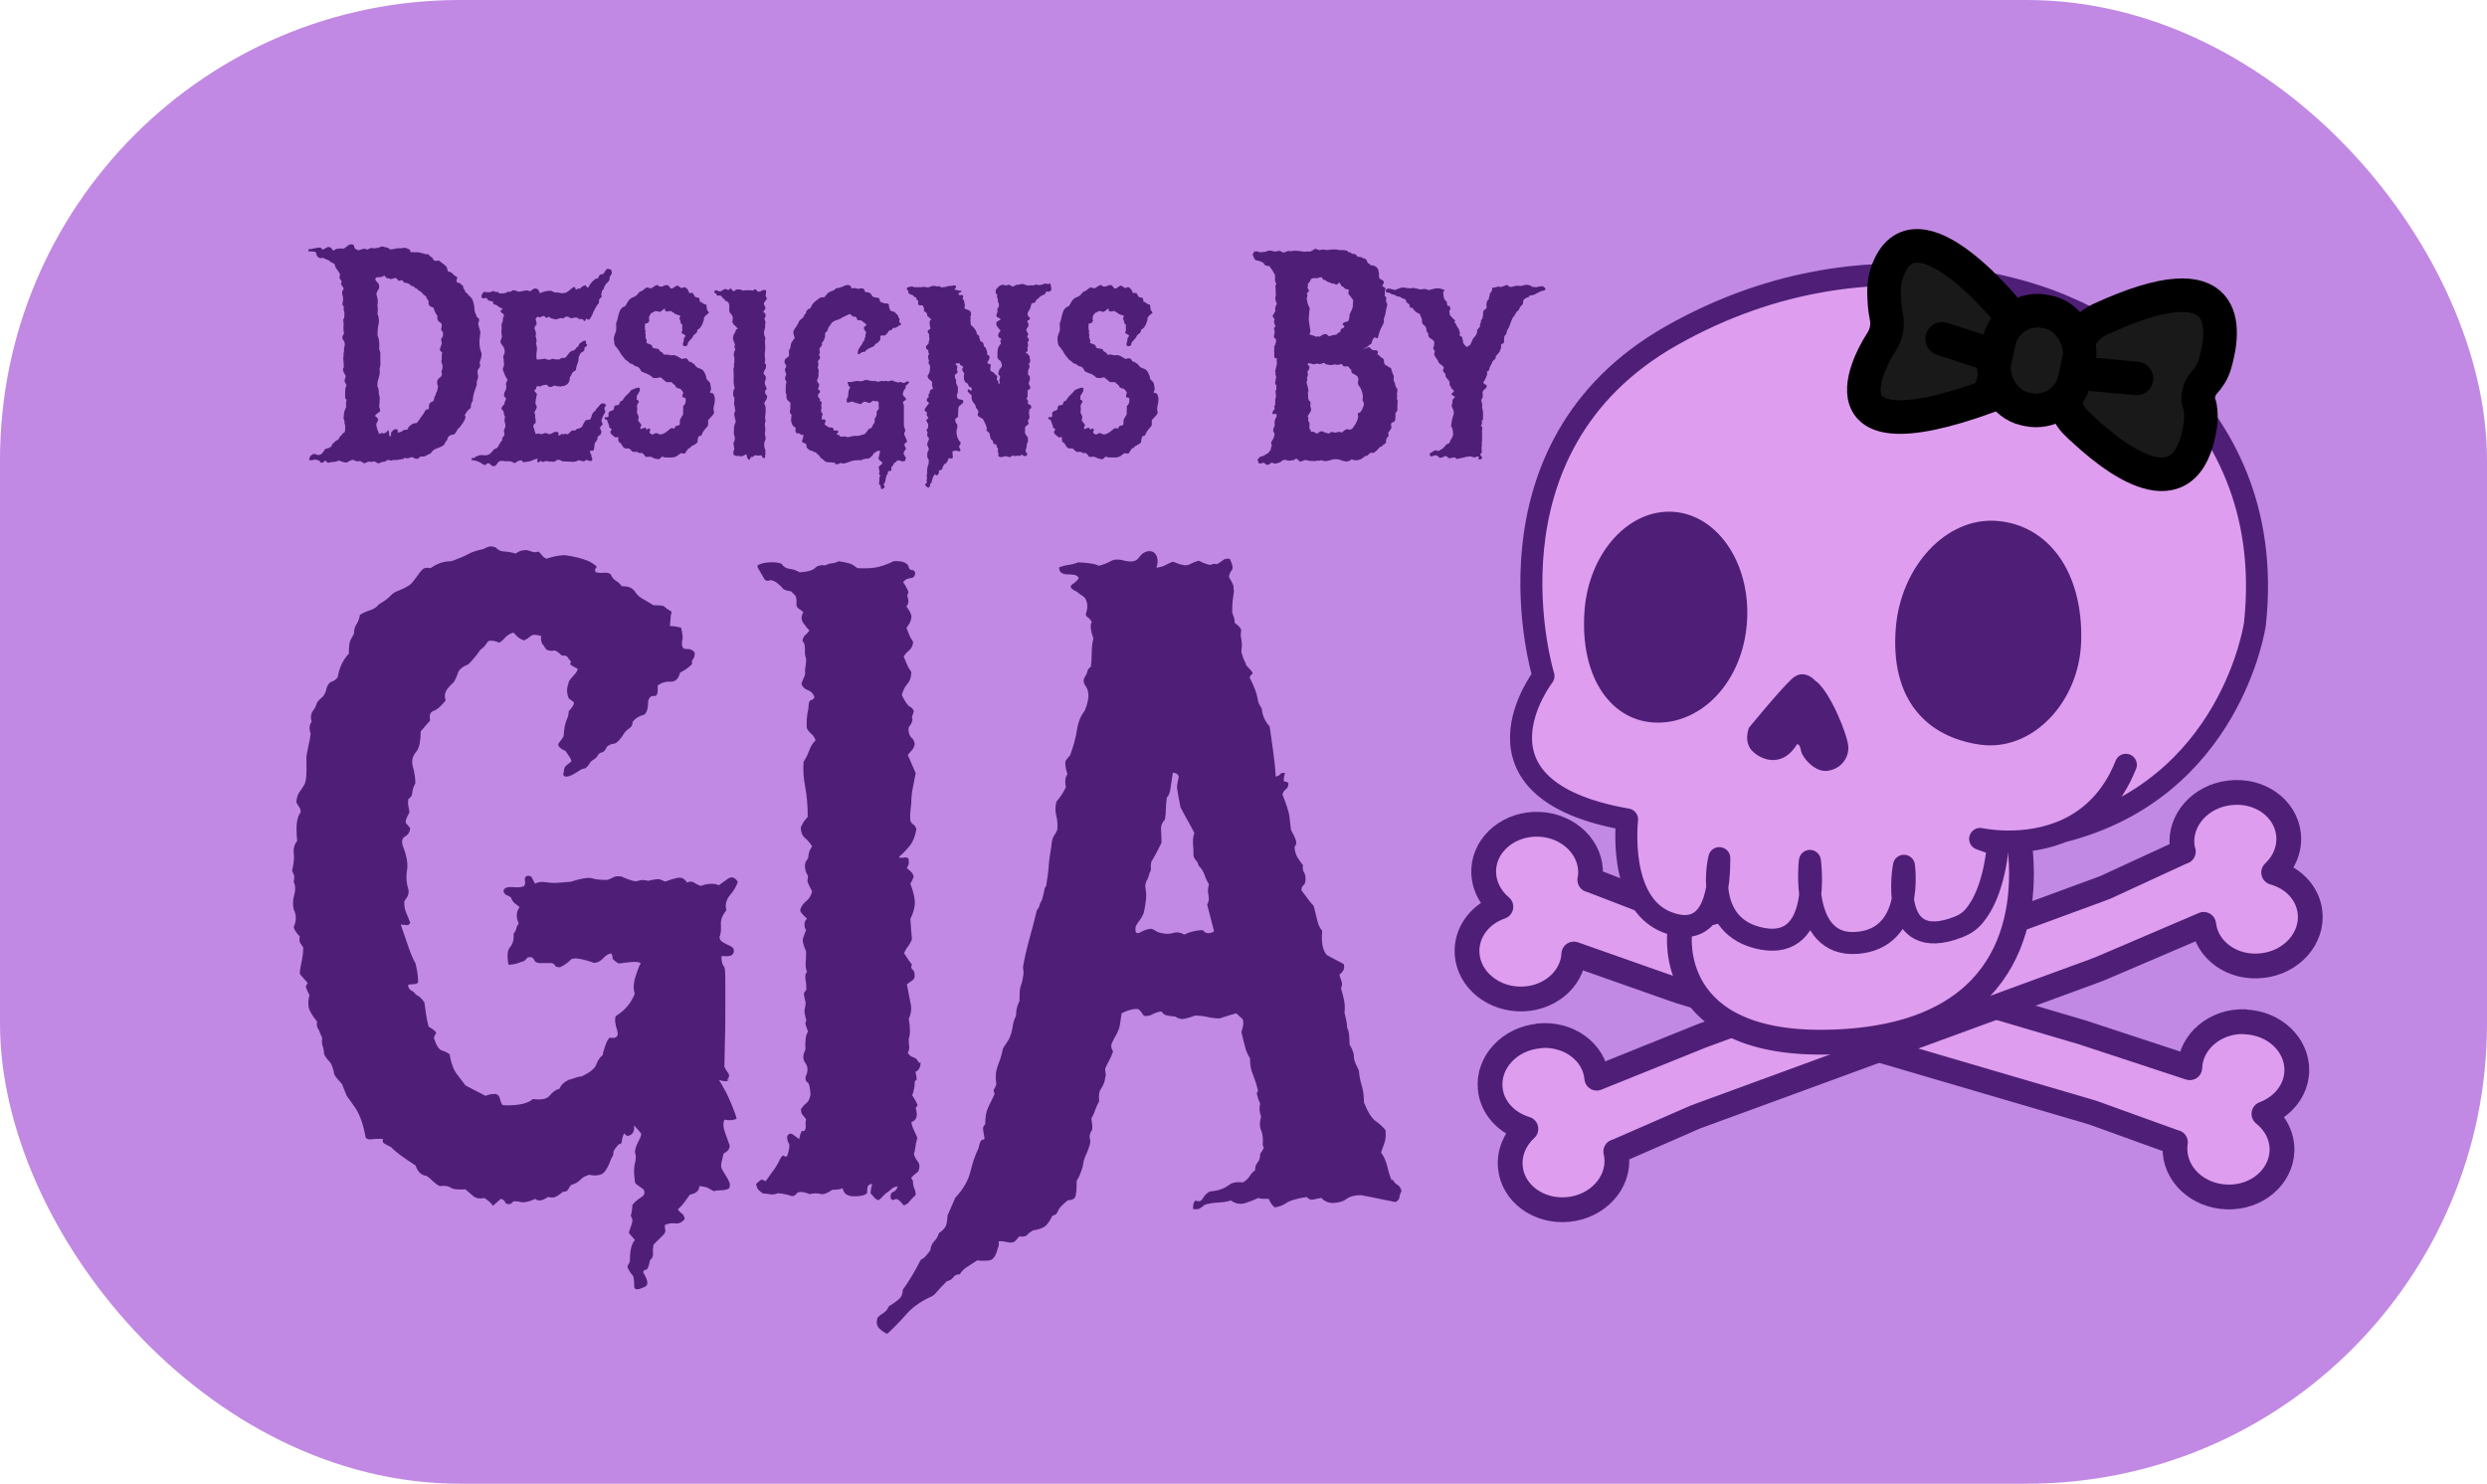 <?xml version="1.0" encoding="UTF-8"?>
<svg id="Layer_2" data-name="Layer 2" xmlns="http://www.w3.org/2000/svg" viewBox="0 0 107.36 64.06">
  <defs>
    <style>
      .cls-1 {
        stroke-width: .95px;
      }

      .cls-1, .cls-2, .cls-3, .cls-4 {
        stroke-linecap: round;
        stroke-linejoin: round;
      }

      .cls-1, .cls-5 {
        fill: #de9dee;
      }

      .cls-1, .cls-5, .cls-4 {
        stroke: #4f1f78;
      }

      .cls-6 {
        stroke-width: 1.45px;
      }

      .cls-6, .cls-5 {
        stroke-miterlimit: 10;
      }

      .cls-6, .cls-3 {
        fill: #191919;
        stroke: #000;
      }

      .cls-2 {
        fill: none;
        stroke: #1c1b1a;
        stroke-width: .67px;
      }

      .cls-7 {
        fill: #4f1f78;
      }

      .cls-5, .cls-4 {
        stroke-width: 1.07px;
      }

      .cls-8 {
        fill: #c189e3;
      }

      .cls-3 {
        stroke-width: 1.45px;
      }

      .cls-4 {
        fill: #de9dee;
      }
    </style>
  </defs>
  <g id="Layer_1-2" data-name="Layer 1">
    <g>
      <rect class="cls-8" width="107.36" height="64.06" rx="19.86" ry="19.86"/>
      <path class="cls-7" d="M20.09,17.96c0,.06,0,.11-.02.14s-.04.08-.06.12c-.08.11-.13.18-.15.22-.07.04-.11.1-.14.16s-.07.12-.13.16c-.11,0-.19.04-.25.12-.02.07-.04.13-.08.17s-.06.09-.08.15c-.09.07-.2.12-.32.16s-.21.11-.27.22c-.07.02-.13.05-.19.09s-.14.05-.24.04c-.02,0-.04.02-.06.05s-.05.04-.09.05c-.07,0-.13-.02-.19-.07-.05,0-.09,0-.12.02s-.08.02-.14.03c-.08-.02-.13-.03-.13,0s-.01.03-.03.03c-.04,0-.09.01-.13.02s-.1.01-.16.02c-.07,0-.11,0-.13,0s-.05.02-.09.03c-.11-.03-.18-.04-.2-.01s-.06.05-.11.06c-.02,0-.05,0-.07,0s-.05.02-.07.03-.05.02-.07.03-.05,0-.09-.01c-.07-.06-.13-.08-.18-.06s-.11.02-.16,0c-.05,0-.09.02-.12.04s-.07.03-.12.03c-.09-.07-.16-.1-.19-.09s-.08.01-.12.01c-.08-.05-.14-.07-.18-.06s-.08.02-.12.04c-.02.02-.05.03-.08.05s-.06.02-.09.02c-.11-.02-.18-.04-.2-.05s-.06-.02-.08-.04c-.04.02-.09.04-.14.05s-.11.02-.18.02c-.03,0-.06.02-.08.02s-.05.01-.09.01c-.03-.02-.05-.03-.06-.05s-.02-.03-.04-.05c-.03.02-.06.04-.07.06s-.05.04-.09.04c-.03,0-.06-.01-.07-.04s-.04-.05-.07-.06c-.07-.02-.11-.03-.14-.04-.03,0-.08.02-.15.03s-.11,0-.12-.04c.03-.09.06-.15.09-.17s.06-.04.1-.06c.05,0,.09,0,.12.02s.08.03.14.02c.07-.02.12-.06.15-.11s.07-.1.11-.15c.11-.02.18-.05.22-.08s.06-.07.08-.13c.04-.03.08-.07.11-.1s.08-.06.14-.09c.03-.05.06-.09.07-.12.06-.06.1-.1.12-.13s.05-.05.09-.07c.02-.05.02-.1.02-.15s0-.1,0-.15c-.02-.07-.04-.11-.03-.13s0-.04,0-.06c-.03-.08-.05-.13-.04-.14s.01-.02.01-.04c0-.09.01-.17.03-.23s.04-.12.07-.18c0-.03.01-.06,0-.09s0-.06,0-.09c.02-.11.02-.16,0-.17s-.03-.01-.04-.03c0-.12,0-.22,0-.31s.02-.18.06-.26c-.02-.04-.04-.08-.06-.11s-.03-.07-.02-.13c.03-.09.05-.14.04-.16s-.01-.03-.02-.05c-.02-.02-.03-.04-.04-.06s-.03-.05-.04-.09c-.02-.07-.02-.12.02-.16,0-.09,0-.18-.01-.25s-.02-.16,0-.23c0-.07,0-.12,0-.14s.02-.03.02-.05c0-.11,0-.19.02-.24s.02-.11,0-.19c-.02-.04-.03-.07-.05-.09s-.03-.04-.04-.07c0-.06,0-.1.02-.12s.04-.06.05-.1c0-.02,0-.05-.01-.07s-.01-.04-.01-.07c0-.07-.01-.13,0-.18s0-.11,0-.17c-.02-.07-.02-.12,0-.13s.02-.03.03-.04c0-.07.01-.14.01-.19s-.01-.11-.04-.18c.02-.07.02-.12,0-.14s-.03-.03-.04-.05c0-.04-.01-.08,0-.11s.01-.06.02-.08c0-.11,0-.18-.02-.22s-.02-.09-.02-.14c0-.04.02-.07.03-.09s.03-.04.04-.07c-.02-.04-.05-.09-.09-.14s-.03-.1,0-.16c0-.03-.02-.06-.04-.07s-.03-.05-.05-.09c0-.04,0-.07.01-.09s0-.05,0-.09c-.07-.12-.13-.2-.16-.24s-.05-.09-.06-.16c-.02-.03-.06-.06-.1-.07s-.08-.04-.11-.07c-.07-.06-.13-.08-.16-.07-.07-.07-.15-.09-.26-.06-.05-.02-.09-.04-.12-.08s-.05-.09-.05-.17c-.04-.02-.1-.04-.17-.04s-.13,0-.18-.02c.02-.07.04-.1.06-.09s.06,0,.1,0c.05-.02.11-.03.17-.04s.13-.02.19-.02c.02,0,.05.02.06.04l.05.05s.11-.05.17-.09.13-.03.19.01c.02.02.03.04.04.06s.03.04.06.06c.03-.02.07-.04.11-.06s.08-.03.13-.02c.08-.02.13-.02.14-.01s.02.01.04.01c.03,0,.07-.03.11-.06s.08-.06.12-.09.09-.04.13-.04.08.01.11.06c.02.09.04.14.08.15s.07.02.11.05c.06-.02.12-.04.19-.06s.13-.01.18.03c.04-.02.09-.04.14-.06s.1-.02.16.01c.03,0,.06-.02.09-.02s.06-.01.1-.01c.07-.03.12-.05.16-.06.05,0,.09.02.12.03s.07.02.12.02c.02.02.04.03.06.04s.04.03.06.04c.04,0,.08,0,.11-.01s.07-.02.11-.02c.03-.02.07-.02.11-.02s.08,0,.12,0c.05,0,.1-.02.15-.02s.1,0,.14.04c.08.02.12.05.12.08s0,.05.01.07c.06,0,.11-.01.16,0s.1,0,.17,0c.04,0,.08.02.12.03s.09.02.14.03c.06.03.1.04.11.03s.04-.01.07,0c.06.07.1.1.11.11s.03.01.05.02c.02.03.03.06.05.09s.05.05.09.07c.04,0,.08-.02.11-.02s.06,0,.07.02c.13.09.24.18.32.27,0,.04.02.07.02.1s.02.05.04.09c.05,0,.09.01.12.03s.06.04.08.07l.07.07s.06.04.1.05c.02.02.02.06,0,.11s-.01.08,0,.11.03.04.06.04.05,0,.07.02c.02.02.05.04.07.06s.05.04.07.06c0,.06.01.1.04.13s.05.07.06.13c.05.03.09.07.12.11s.06.08.11.11c.05.06.07.09.07.11s0,.02.02.03c.04.13.07.25.07.35s.03.19.07.27c.02.07.05.12.07.13s.04.03.06.04c0,.04,0,.07,0,.1s-.02.05-.04.09c.02.1.03.17.05.22s.03.11.05.17c-.03.22-.05.39-.04.53s.04.27.09.39c0,.09-.01.17-.03.22s-.04.12-.06.19c.04.08.04.15,0,.2s-.08.11-.09.17c.03.14.04.24.02.29s-.03.11-.05.16c0,.04,0,.08,0,.12s-.03.08-.04.12-.03.08-.04.12-.02.08-.04.11c-.02.1-.03.17-.04.2s-.01.09-.01.14c-.03.04-.06.09-.07.15s-.02.12-.02.17c-.11.07-.19.17-.26.32ZM19.12,14.52s.01-.05,0-.07,0-.05.02-.06c-.02-.03-.03-.06-.05-.08s-.03-.05-.05-.09c.02-.1.04-.16.03-.19s-.01-.05-.02-.06c-.02-.03-.05-.06-.09-.08s-.06-.05-.07-.09-.02-.07-.01-.09,0-.04,0-.07c-.08-.12-.14-.23-.16-.35-.04-.02-.08-.03-.12-.05s-.07-.05-.09-.09c-.02-.03-.02-.06-.01-.07s0-.05,0-.09c-.02-.03-.04-.06-.06-.08s-.04-.06-.04-.11c-.09-.05-.16-.11-.21-.19-.09-.05-.14-.08-.15-.1s-.02-.03-.04-.04c-.08-.03-.12-.06-.12-.09-.08-.02-.14-.04-.16-.07s-.06-.05-.1-.07-.09-.03-.13-.03-.08-.03-.09-.07c-.02-.04-.05-.06-.08-.04s-.06.02-.11.02c-.02,0-.03-.02-.04-.04s-.03-.04-.06-.06c-.04-.02-.08-.02-.12,0s-.08.02-.13.03c-.02,0-.05-.02-.06-.03s-.05-.01-.09,0c-.03-.02-.07-.06-.11-.12-.12.06-.2.08-.27.07s-.11.02-.13.09c.02.06.05.1.09.13s.06.06.07.11c.02.09.01.16-.03.21s-.07.12-.08.2c.04.12.06.22.06.29s0,.13-.02.2c.02.04.02.1.02.17s0,.13-.02.17c.05.1.07.22.07.37-.02.09-.04.18-.05.28s-.01.2-.01.3c.04.08.06.18.07.3s0,.22,0,.31c.02.02.03.04.03.06s.01.05.02.07c0,.15-.01.28,0,.38s0,.2-.03.29v.14s0,.03.01.04c-.02.12-.04.22-.07.3s-.04.18-.04.3c.04.06.06.13.06.22s.01.16.04.23c0,.04.01.08,0,.11s0,.06,0,.11c-.02.08-.02.15-.02.21.04.11.05.17.03.2s-.04.05-.07.06-.05.04-.08.06-.05.05-.06.08c.07.06.12.1.12.11s.01.03.01.05c0,.05-.03.1-.06.14-.02.07-.02.12,0,.17s.03.1.04.15c.04.07.06.11.05.12s-.01.03-.01.04c.12-.04.18-.06.19-.04s.02.02.04.02c.08-.04.13-.07.14-.09s.03-.04.06-.06c.02.06.03.12.03.19s.03.09.08.07v-.15s.06-.07.09-.1.07-.05.14-.05c.04,0,.06.03.06.06s0,.06,0,.09c.11-.02.17-.04.19-.06s.05-.05.09-.06c.07,0,.12,0,.12-.01s.02-.02.04-.02c0-.06.03-.1.07-.13s.07-.06.11-.09c.08-.03.13-.05.14-.04s.03,0,.04,0c.03-.02.06-.05.09-.09s.05-.07.07-.11c.07-.09.13-.17.16-.22s.06-.12.11-.17c.07,0,.1,0,.11-.05s.01-.09.01-.15c.03-.08.1-.14.19-.16.02-.07.04-.12.04-.14,0-.04.02-.07.04-.1s.03-.06.03-.11c.05-.07.07-.13.07-.2.02-.06.02-.11,0-.15s-.02-.09-.02-.15c.02-.07.06-.13.11-.16s.08-.08.1-.15c-.02-.09-.03-.14-.02-.16s.02-.03.03-.04c.02-.1.02-.17,0-.22s-.03-.09-.04-.13c.02-.07.02-.14.02-.2s0-.13.02-.2c-.09-.04-.12-.1-.09-.18s.06-.15.07-.2c0-.03-.01-.07-.02-.11s0-.07,0-.09l.04-.07Z"/>
      <path class="cls-7" d="M26.38,11.64s.02.05.02.07,0,.05.02.06c-.02.07-.06.13-.1.19,0,.1-.02.17-.08.22s-.11.11-.14.17c-.02.1-.06.17-.12.22,0,.04-.01.08-.02.12s0,.07.02.11c-.02.03-.04.06-.06.07s-.04.04-.06.07c0,.09,0,.14-.02.16s-.04.04-.06.07c-.06.11-.1.18-.13.23s-.05.1-.07.16c-.05.12-.1.19-.14.24-.04,0-.07,0-.08-.01s-.03-.03-.06-.04c-.02.09-.05.13-.08.11s-.05-.05-.06-.08c-.1,0-.16,0-.18-.02s-.05-.04-.09-.05c-.05,0-.09,0-.12.01s-.07.02-.12.02c-.03,0-.06-.02-.08-.04s-.05-.03-.08-.03c-.04,0-.07,0-.1.02s-.05.05-.09.06c-.06-.02-.11-.02-.16,0s-.1.03-.17.04c-.08-.02-.14-.04-.18-.05s-.06-.03-.07-.07c-.1.05-.16.06-.17.04s-.03-.04-.06-.07c-.04,0-.08.02-.11.03s-.05.03-.07.04c-.09-.06-.15-.03-.19.07.05.14.06.23.02.26s-.06.08-.07.14c.02.05.05.1.06.16s.01.11-.01.18c.02.04.03.09.04.15s0,.11-.02.16c.04.12.05.23.03.35s-.02.23,0,.34c.03,0,.06,0,.09,0s.06-.01.11-.01c.1-.02.16-.03.18-.02s.04.03.07.04c.02,0,.04-.01.06,0s.05,0,.07,0,.05-.02.07-.03.04-.01.07,0c.08.02.14.02.17.02h.08c.07-.06.16-.08.25-.07.06-.04.1-.1.14-.16s.09-.11.16-.14c.09-.02.14-.05.16-.09s.05-.08.1-.09c.03-.07.06-.12.07-.14.07-.05.12-.08.15-.1s.07-.02.12-.02c0,.1.01.15.04.16s.03.02.01.04c0,.02-.02.04-.05.06s-.05.03-.06.04c0,.03,0,.06,0,.07s-.01.04-.01.06c-.03.03-.08.06-.14.09-.04.05-.07.12-.1.2,0,.13-.03.23-.06.3s-.05.15-.06.25c-.1.06-.16.11-.18.17s-.05.1-.08.14c0,.1-.02.17-.04.2s-.04.07-.07.1c-.1.06-.16.09-.19.08s-.05,0-.07.02c-.04,0-.08-.01-.12-.01s-.08,0-.12-.02c-.03-.02-.07-.01-.11.01s-.07.04-.11.04c-.05,0-.09-.01-.11-.04s-.04-.05-.07-.06c-.04,0-.09.02-.13.02s-.08.02-.11.05c-.03,0-.06,0-.08,0s-.05-.01-.08-.01c-.02.02-.04.06-.05.1s-.03.07-.07.07c0,.04.02.07.04.09l.07.07c-.02.1-.03.19-.05.26-.02.12-.02.18,0,.2s.04.06.04.12c0,.04-.02.08-.04.11s-.04.07-.06.11c0,.04.02.07.03.1s.01.06,0,.11c.04.16.04.25,0,.27s-.07.07-.08.14c.02.04.03.07.04.1s.02.06.02.1c.02.02.03.04.03.06s.01.05.03.06c.1-.02.15-.03.16-.02s.02.03.04.04c.03-.02.06-.03.09-.03s.05-.01.07-.03c.06,0,.1,0,.12.01s.06.03.1.04c.07-.02.12-.04.16-.07s.11-.04.2-.03c.02.02.03.04.03.07s0,.06,0,.09c.03,0,.06-.01.09-.04s.07-.04.12-.02c.09-.03.14-.03.14.01.07-.02.11-.05.14-.09s.07-.07.12-.09c.07.02.11.01.12,0s.04-.04.06-.06c.13-.02.22-.06.25-.14s.07-.15.12-.22c.02-.02.06-.03.09-.03s.08-.01.12-.02c.02-.04.05-.09.06-.15s.04-.11.07-.15c.02-.02.05-.05.07-.06s.05-.05.06-.09c.07-.07.12-.13.16-.18s.1-.07.19-.06c.07.07.1.11.06.12s-.05.05-.06.11c0,.02.02.05.03.07s.01.05,0,.09c-.07.11-.1.18-.11.21s-.02.07-.04.1c0,.04,0,.07.01.1s.03.06.04.1c-.07.07-.1.11-.11.12s0,.03,0,.05c0,.03,0,.06.02.07s.02.04.03.06c0,.04,0,.07-.01.09s-.02.04-.04.07c-.06.03-.09.06-.11.09s-.01.06,0,.08c-.05.08-.08.13-.08.14s-.01.01-.03.01c-.02.06-.03.12-.03.18s-.02.12-.04.17c-.02.02-.04.02-.08.01s-.06,0-.07.02c0,.04.02.07.02.09s.02.04.04.07c0,.04,0,.08.02.11s.02.06.02.11c-.02.04-.07.06-.12.04s-.1-.03-.14-.04c-.02,0-.05.02-.06.04s-.04.02-.07.02c-.08-.02-.15-.04-.2-.05-.11.06-.2.08-.28.07s-.16-.01-.23-.01c-.12,0-.21-.01-.25-.04s-.09-.04-.14-.04c-.03,0-.06.02-.07.04s-.05.03-.09.05c-.03,0-.07-.01-.1-.01h-.11c-.09-.03-.16-.03-.22,0s-.1.02-.14-.04c-.02.02-.04.04-.07.06s-.06.02-.09-.02c0-.02,0-.05.01-.07s0-.05-.01-.06c-.12.04-.2.07-.24.09s-.09.04-.16.04c-.1.02-.17.03-.2.02s-.06-.04-.07-.08c-.12.02-.2.05-.22.08s-.06.04-.11.04c-.04-.03-.1-.06-.16-.07s-.13-.01-.2,0c-.07-.02-.12-.02-.17-.02s-.08,0-.11.02c-.04.03-.07.07-.1.12s-.07.08-.14.09c-.06,0-.1-.03-.12-.06s-.06-.05-.1-.07c-.04,0-.07.01-.09.04s-.05.04-.09.04c-.14-.09-.25-.15-.32-.17s-.15-.04-.24-.05c0-.07.04-.1.09-.09s.08-.01.1-.06c.06-.02.1-.03.11-.03s.03-.01.05-.03c.04,0,.08,0,.12,0s.07,0,.11.01c.12,0,.2-.04.25-.09s.1-.11.16-.18c.06-.02.09-.03.1-.04s.02-.02.04-.03c.06-.1.1-.17.12-.21s.05-.08.09-.11c-.02-.05-.01-.09.02-.12s.05-.07.07-.11c-.02-.12-.03-.19-.01-.23s.03-.08.05-.12c0-.08-.01-.16-.04-.22,0-.09.01-.14.01-.16s0-.03.02-.04c-.02-.03-.04-.07-.05-.11s-.02-.08-.02-.12c0-.02-.02-.04-.04-.06s-.04-.03-.06-.06c.02-.08.07-.15.14-.2,0-.05,0-.09.02-.12s.03-.06.05-.11c-.02-.04-.04-.07-.06-.08s-.03-.04-.03-.07c0-.05,0-.11.04-.17s.06-.13.06-.19c-.02-.1-.02-.17,0-.2s.04-.07.05-.11c-.04-.07-.08-.13-.11-.2s-.06-.14-.08-.21c-.02-.04-.02-.08,0-.11s.03-.07.04-.11c0-.07,0-.12-.01-.14s0-.05,0-.08c-.02-.09-.03-.16-.01-.2s.03-.09.05-.14c0-.1-.02-.18-.06-.24s-.08-.12-.12-.17c0-.06,0-.11.02-.14s.03-.08.04-.12c-.02-.14-.03-.24-.02-.3s.01-.12,0-.19c0-.06.03-.12.06-.2,0-.09,0-.14.02-.16s.03-.05.02-.1c-.02-.03-.04-.06-.07-.07s-.05-.04-.07-.08c0-.03.01-.05.04-.06s.04-.02.05-.05c-.05-.02-.1-.05-.14-.06-.07-.07-.14-.11-.2-.12s-.08-.05-.07-.12c-.12-.03-.19-.05-.21-.06-.02-.02-.03-.04-.04-.06s-.03-.04-.06-.04c-.02,0-.05,0-.08.01s-.06,0-.08-.01c-.04-.04-.05-.09-.02-.14s.06-.1.1-.13c.1.02.17.02.2.02s.07,0,.1-.02c.07-.03.12-.04.13-.03s.03.02.04.03c.1,0,.15.01.16.03s.01.04.03.04c.12,0,.21,0,.26-.02s.09-.04.12-.06c.07.02.11.01.14-.02s.07-.04.12-.04c.12.05.2.07.25.06s.1-.02.15-.03.1-.02.14-.02.09.01.13.04c.05-.02.1-.05.14-.09s.1-.04.17-.02c.06.02.1.09.12.19.07-.03.16-.06.24-.08s.18-.03.27-.02c.1.06.17.08.22.07s.09,0,.13.02c.17.03.29,0,.39-.09.04-.02.08-.06.11-.09s.07-.06.12-.08c.05,0,.07.05.07.12.03,0,.06-.02.09-.04s.06-.02.1,0c.05-.06.09-.1.12-.11s.06-.03.11-.05c.06.08.09.12.1.11s.02-.02.04-.02c.05-.11.1-.18.15-.23s.1-.09.15-.13c.08,0,.13-.04.14-.09s.04-.08.08-.1c.07,0,.12-.02.14-.05s.04-.07.06-.1.05-.06.07-.08.06-.02.09,0Z"/>
      <path class="cls-7" d="M30.81,17.02c.02.07.03.12.05.16,0,.12-.01.23-.04.34s-.02.21.01.3c-.03.07-.07.12-.12.17s-.09.1-.14.15c0,.03,0,.07,0,.1s0,.06,0,.09c0,.04-.02.07-.04.09s-.04.04-.06.07l-.12.15c-.04.1-.07.16-.09.17s-.05.02-.09.02c-.04.07-.06.16-.06.27-.07.06-.12.1-.15.11s-.06.03-.1.05c-.02.02-.05.04-.06.06s-.05.04-.09.05c-.02.03-.05.07-.07.1s-.05.07-.07.11c-.07,0-.12,0-.12,0s-.02-.02-.05-.02c-.08.05-.14.1-.19.14-.02,0-.04.01-.06.02s-.05.01-.07.03c-.03,0-.06-.01-.07,0s-.04,0-.06,0c-.12,0-.19,0-.24,0s-.08-.03-.12-.04c-.03.02-.06.04-.07.06s-.05.04-.1.06c-.03,0-.06-.02-.09-.02s-.05-.02-.09-.02c-.1-.06-.17-.08-.22-.07s-.1.01-.16,0c-.02-.04-.04-.07-.06-.09s-.05-.04-.07-.07c-.02,0-.05,0-.07,0s-.04,0-.07,0c-.04-.04-.1-.06-.17-.05s-.12,0-.16-.05c-.06-.07-.11-.11-.14-.1s-.08,0-.13,0c-.07-.03-.11-.08-.14-.14s-.07-.11-.14-.14c-.02-.08-.03-.13-.02-.14s.01-.03.01-.06c-.02,0-.04-.01-.07,0s-.06,0-.08,0c-.03-.03-.07-.06-.11-.09s-.07-.06-.09-.11c0-.03,0-.06.02-.08s.03-.04.04-.07c-.07-.04-.11-.07-.11-.09s0-.03,0-.05c-.05-.12-.08-.21-.1-.27-.06,0-.09-.02-.09-.04s0-.03-.02-.05c.03-.02.06-.02.09-.02s.05,0,.09-.02c0-.09,0-.14,0-.16.02-.05.06-.08.11-.09s.09-.03.12-.07c0-.12.04-.17.09-.17s.1-.01.14-.04c.02-.09.05-.14.07-.14s.05-.01.07-.03c.07-.12.14-.2.2-.25s.12-.12.18-.2c.04-.02.1-.04.17-.07s.13-.04.17-.03c.03.02.04.04.03.06s-.01.05,0,.07c-.05.09-.08.14-.09.16s-.02.03-.04.05c0,.02,0,.05,0,.08s0,.06-.01.09c.07.02.1.06.1.1-.02.03-.03.06-.04.07s-.03.04-.04.08c0,.05,0,.12.01.2-.02.06-.02.11,0,.15s.05.09.06.15c0,.03,0,.06-.01.08s-.01.04-.01.07c.02.04.04.07.07.1s.05.06.07.1c0,.02-.02.05-.03.07s-.02.05-.02.09c.04.02.08,0,.12-.02s.08-.04.12-.01c.02.07.04.09.07.05s.07-.04.11,0c.02.03.02.06,0,.07s-.02.04-.02.06c0,.03.02.05.04.06s.04.02.07.04c.04,0,.07-.01.09-.03s.05-.03.09-.03c.04,0,.08.02.11.04s.07.02.13.01c.07-.03.12-.05.13-.06s.03-.02.04-.02c.04-.03.08-.06.11-.09s.07-.05.11-.09c.06,0,.09,0,.1,0s.02.02.04.02c.02-.02.03-.04.04-.06s.03-.05.04-.06c.05,0,.1-.02.15-.04.02-.03.02-.07.02-.12s0-.1.02-.14c.07-.12.12-.19.12-.21,0-.07,0-.12,0-.17s.01-.1,0-.17c.07-.07.11-.14.11-.19s0-.1,0-.14c0-.02-.03-.04-.06-.04s-.06-.01-.07-.03c-.02-.04-.02-.07,0-.1s.02-.06.02-.1c-.02-.03-.04-.06-.06-.09l-.07-.07s-.07,0-.1-.02-.05-.02-.07-.03c-.02-.05-.04-.09-.08-.12s-.08-.06-.12-.11c-.04,0-.08,0-.11,0s-.07-.01-.11,0c-.03-.03-.07-.06-.11-.09s-.08-.06-.11-.1c-.04-.02-.07-.02-.1-.01s-.05.02-.09.02c-.02,0-.05.01-.08,0s-.06,0-.08,0c-.11-.1-.2-.16-.29-.19s-.16-.06-.23-.1c-.06-.14-.13-.21-.22-.21-.05-.02-.09-.04-.12-.07s-.08-.05-.14-.06c-.06-.06-.12-.11-.2-.16-.07-.09-.14-.17-.19-.24-.04-.08-.08-.14-.11-.18s-.06-.08-.09-.12c-.05-.05-.08-.1-.09-.16-.02-.14-.03-.25,0-.33s.05-.15.08-.22c0-.08.01-.16,0-.24s.01-.14.04-.19c.04-.19.08-.34.12-.43s.11-.17.23-.2c.04-.07.08-.13.12-.2s.09-.12.16-.16c.11-.04.18-.08.22-.12s.08-.09.12-.14c.07-.02.12-.04.16-.08s.09-.07.14-.11c.04,0,.08.02.11.02s.06.02.09.02c.04-.02.08-.05.12-.08s.09-.05.16-.07c.05.06.09.08.11.07s.05,0,.06.01c.04-.02.08-.03.12-.05s.08-.02.13-.02c.04.02.07.04.09.07s.04.06.06.08c.07,0,.12-.03.15-.06s.08-.06.15-.07c.03.02.06.04.08.06s.05.04.09.04c.03,0,.06,0,.08-.02s.05-.01.08,0c.09.06.14.14.16.24h.16s.03.05.05.09.04.06.06.09c.04,0,.08.02.11.02s.06.03.07.07c0,.08.01.12.04.12s.05,0,.06.02c.06.05.1.08.12.08s.05,0,.06,0c.02.04.03.09.03.13s.01.09.02.13c.05.04.07.08.07.12-.04.02-.09.06-.15.12s-.08.12-.06.16l-.07.2c-.04.08-.08.14-.11.17s-.07.05-.1.07c0,.1-.06.17-.15.21l-.09.15s-.08.09-.12.13-.07.1-.07.17c-.02.02-.05.03-.07.04s-.06.01-.1,0c-.02-.02-.03-.05-.03-.08s0-.06.03-.11c0-.09.01-.15.04-.18s.04-.06.04-.09c-.08-.05-.13-.08-.14-.08s-.02-.01-.02-.03c0-.04,0-.07.02-.09s.01-.05,0-.09c0-.07,0-.12.01-.17-.04-.02-.07-.04-.07-.07s-.02-.07-.02-.1c-.04-.07-.05-.11-.03-.13s.03-.05.02-.09c-.12-.03-.21-.07-.25-.1s-.09-.07-.15-.1c-.04,0-.07,0-.1.01s-.06.01-.1.01c-.04-.02-.06-.06-.06-.14-.08.07-.13.11-.15.12s-.04.03-.07.04c-.12-.04-.19-.05-.23-.02s-.08.05-.12.06c-.06.06-.1.12-.11.19,0,.07,0,.13.01.17-.02.02-.04.05-.06.07s-.06.03-.11.02c-.02.05-.02.11-.02.18s.01.13.03.17c-.02.06-.02.09-.01.11s.02.03.02.04c-.02.06-.02.12.01.17s.04.12.01.17c.06.03.12.06.17.07s.09.06.1.14c.04.02.09.04.14.04s.1.01.14.04c.02.05.05.09.1.11s.08.06.1.11c.12,0,.2,0,.25.02s.12.01.19,0c.07.02.13.04.18.07s.11.07.17.1c.03,0,.06-.02.08-.02s.04-.01.06-.01c.05,0,.09.02.11.06s.05.07.07.09c.05,0,.09.01.11.04s.05.04.09.05c.06.1.12.16.19.18s.13.05.19.09c.04.05.07.1.1.16s.05.13.06.22c.03.04.07.08.11.12s.06.09.06.14c.02.11.03.18.02.21s-.02.07-.04.11c.02.02.04.03.07.03s.05.01.07.03Z"/>
      <path class="cls-7" d="M33.11,17.11c0,.06,0,.11-.04.16s-.06.1-.08.15c.03.05.05.11.06.17s0,.13,0,.19-.01.13-.02.2,0,.13.02.19c-.02.06-.04.12-.03.19s.01.13.02.2c-.02.11-.03.18-.01.23s.02.1.02.17c-.05.11-.07.18-.06.22s.01.07,0,.1c.04.12.06.2.05.22s0,.05.01.09c-.02.02-.02.05-.02.09s0,.07-.02.1c-.06,0-.09-.02-.1-.05s-.02-.06-.05-.07c-.02,0-.06.01-.12.01s-.1,0-.14-.02c-.03.02-.06.04-.08.06s-.05.03-.09.01c-.02.02-.03.04-.04.07s-.03.05-.06.07c-.06-.07-.09-.12-.09-.16s-.01-.07-.03-.09c-.14.09-.24.12-.29.07-.1.02-.19,0-.26-.05,0-.13,0-.21.05-.24-.02-.04-.03-.09-.03-.13s-.01-.09-.02-.13c.02-.03.03-.07.05-.12s.02-.1,0-.16c-.03-.09-.04-.16-.03-.21s.01-.11,0-.17c.02-.11.04-.18.06-.21s.03-.07.01-.12c-.02-.07-.04-.14-.05-.21s0-.14.05-.2c-.02-.04-.03-.09-.03-.13s-.01-.09-.03-.13c0-.07,0-.12.01-.16,0-.02,0-.05,0-.07s0-.04,0-.07c-.04-.04-.06-.11-.05-.21s.03-.17.07-.2c-.04-.12-.06-.25-.05-.4s0-.3-.01-.44c.03-.05.04-.12.02-.2.02-.07.03-.13.02-.16s0-.07.01-.1c-.02-.04-.04-.1-.03-.19s.03-.14.07-.17c-.02-.03-.03-.07-.04-.11s0-.07.02-.1c-.02-.06-.03-.11-.05-.14s-.03-.09-.04-.14c0-.03,0-.06.01-.07s.02-.04.01-.08c.06-.07.09-.14.1-.19s.04-.07.1-.07c-.1-.11-.16-.17-.19-.19,0-.02-.02-.05-.04-.07s-.02-.05-.01-.09c.02-.1.02-.17-.01-.22s-.07-.1-.11-.14c0-.03-.02-.06-.02-.09s0-.06,0-.1c.02-.18-.03-.29-.17-.31-.03-.07-.06-.1-.07-.1s-.03,0-.04-.02c-.04-.08-.09-.12-.14-.11s-.1,0-.13-.03c0-.04-.01-.07-.04-.07s-.05-.02-.06-.05c0-.03.01-.05.04-.06s.05-.02.07-.02c.04.03.09.05.15.05.04,0,.08-.03.12-.06s.08-.05.13-.04c.08.04.13.05.14.02s.04-.04.08-.04c.06.09.1.13.13.11s.06-.04.08-.06c.04-.02.09-.02.16-.01s.11.02.16.05c.05-.02.1-.02.15-.02s.11,0,.17,0c.07.02.11.03.12,0s.04-.04.07-.04c.02,0,.04.02.06.04s.03.04.04.06c.04,0,.07,0,.1,0s.05-.02.07-.04c.13-.05.2-.04.2.02s0,.13-.02.2c0,.02.02.05.03.06s.02.04.03.06c-.06.09-.09.14-.11.16s-.02.03-.02.05c0,.04,0,.08.03.11s.04.08.02.14c-.07.08-.09.13-.07.14s.04.02.07.02c.02.11.03.17.01.18s-.03.04-.04.07c.02.07.03.11.05.14-.02.04-.02.08-.02.12v.12s-.02.08-.03.11-.02.07-.02.11c0,.07.01.13.04.18s.02.11,0,.17c.02.25.02.44-.01.57,0,.11.02.19.02.24s0,.1-.02.14c0,.02.02.05.04.06s.02.04.02.06c0,.08-.01.15-.06.2-.05.1-.06.16-.02.19s.06.06.07.1c0,.07,0,.12-.02.15s-.03.08-.02.14c0,.04.02.08.04.12s.03.08.04.12c-.06.04-.08.08-.07.11s0,.05,0,.07c.02.03.04.06.06.08s.04.05.05.09Z"/>
      <path class="cls-7" d="M39.03,16.54s.06-.04.1-.06.08-.02.12.02c-.02.04-.05.08-.1.11s-.07.08-.05.14c-.05.05-.08.09-.09.13s-.03.08-.04.12c0,.04.02.09.07.13s.08.09.07.13c-.09.05-.13.09-.13.12s.01.05.03.07c0,0,.01.06.01.14s0,.19,0,.3,0,.22,0,.32,0,.18.01.23c.02.03.03.07.04.1s.01.07,0,.1c-.05.03-.05.1,0,.2s.08.18.09.24c-.1.05-.14.1-.11.16s.05.1.06.14c-.07.09-.1.16-.11.2.04.08.07.13.08.14s.02.02.03.04c-.02.1-.04.15-.07.15s-.06,0-.09.02c-.02-.02-.05-.03-.09-.04s-.09-.01-.14-.01c0,.05-.04.08-.11.1-.04.08-.07.13-.09.15s-.03.03-.05.04c.02.11.02.16-.02.16s-.08,0-.12.03c0,.08-.01.12-.02.12s-.01,0-.03.02c-.03.11-.05.18-.05.2s0,.06-.02.08c-.02.07-.03.11-.05.11s-.02,0-.02.02c.05.08.06.14.02.16-.08.06-.13.06-.13.02s-.01-.09-.02-.12c-.06-.06-.08-.1-.07-.12s.02-.04.02-.06c0-.08,0-.14,0-.16s.02-.05.04-.09c-.05-.07-.07-.11-.05-.12s.02-.03.02-.04c-.02-.11-.03-.18-.04-.22.02-.03.06-.07.11-.1s.06-.07.03-.11c-.1-.07-.15-.13-.15-.16,0-.02.02-.05.02-.07s.02-.06.02-.1c.02-.07.03-.12.03-.12s0-.02,0-.04c-.08,0-.14.02-.16.04s-.06.04-.1.06c-.06.12-.14.19-.24.24-.12,0-.2.02-.23.03s-.05.03-.07.04c-.06,0-.11,0-.16,0-.15,0-.27.03-.36.07-.11.04-.18.06-.23.07s-.09,0-.13-.02c-.04,0-.08.02-.11.04s-.07.02-.12.01c-.04-.06-.08-.08-.11-.07s-.05,0-.07-.01c-.07,0-.13,0-.16,0s-.07-.02-.11-.03c-.08-.07-.13-.11-.14-.12s-.04-.03-.07-.04c-.02-.06-.05-.1-.09-.13s-.08-.06-.11-.11c-.05,0-.09-.02-.12-.04s-.07-.04-.13-.04c-.02-.02-.05-.04-.08-.06s-.05-.05-.07-.08c0-.08-.01-.13-.03-.14s-.04-.02-.06-.04c-.06,0-.1-.03-.11-.09.02-.04.03-.08.04-.12s.02-.09.03-.14c-.07,0-.12-.01-.15-.04s-.08-.04-.14-.03c-.03-.02-.05-.05-.06-.09s0-.08.01-.12c-.02-.04-.04-.07-.07-.08s-.06-.04-.07-.07c-.04-.08-.06-.16-.06-.22s.01-.13.02-.19c0-.04-.03-.08-.07-.12,0-.04-.01-.07,0-.09s.01-.05.02-.09c0-.09-.01-.14,0-.16s0-.05,0-.09c-.08-.07-.13-.12-.14-.14s-.02-.05-.03-.08c0-.1,0-.15,0-.16s-.02-.01-.03-.03c0-.09,0-.17,0-.25s0-.15.03-.22c0-.03-.01-.06-.03-.08s-.03-.05-.03-.09c0-.03,0-.06.02-.09s.03-.06.03-.1c-.06-.13-.07-.21-.04-.24s.04-.07.04-.14c-.03-.03-.06-.07-.07-.12s0-.1.03-.15c.02-.02.05-.04.08-.06s.06-.04.08-.07c0-.04.01-.08,0-.12s0-.08,0-.11c0-.02.02-.05.03-.07s.02-.04.03-.06c0-.04.02-.08.02-.12s.02-.08.04-.12c.02-.02.04-.05.06-.09s.05-.06.07-.07c-.03-.1-.05-.17-.06-.22s0-.09.02-.13.04-.07.06-.1.05-.06.07-.1c.02-.03.03-.06.05-.09s.03-.06.05-.11c.03-.04.07-.07.11-.1s.07-.06.09-.1c.02-.07.04-.11.06-.11s.02,0,.03-.01c0-.12.07-.19.2-.24.04-.12.1-.2.18-.27s.16-.12.24-.18c.07-.02.13-.02.17-.01.09-.12.17-.2.22-.23s.12-.05.19-.07c.07-.07.12-.1.14-.1s.04,0,.06-.01c.03,0,.06,0,.08-.02s.04-.02.07-.02c.05-.02.1-.04.14-.06s.1-.03.17-.02c.06.02.1.07.11.15.04-.02.09-.02.14-.02s.1.01.14.04c.04-.02.08-.03.12-.03s.08,0,.12.02c.02.02.03.04.04.07s.02.06.04.07c.02,0,.05.01.07.01s.04,0,.07.01c.06.02.1.06.12.1s.05.07.09.1c.05,0,.1.02.14.02s.08.02.11.04c.02.11.05.17.1.17s.09.02.11.04c.04,0,.08,0,.11,0s.06.02.09.04c0,.12.03.22.09.29.1.02.16.03.17.05s.03.03.04.05c.05.04.08.07.09.09s.02.04.02.07c.04.04.06.09.05.15-.02.04-.01.08.03.11s.06.06.04.07c-.08.02-.12.05-.12.07-.05.02-.09.05-.12.06s-.07.02-.1,0c-.02.02-.04.05-.06.08s-.07.04-.12.04c-.05.09-.11.17-.19.22-.13-.02-.2,0-.19.05s0,.1,0,.14l-.05.05s-.03.04-.05.06c-.09.05-.14.08-.14.1s0,.03-.02.05c-.1.05-.19.09-.26.12-.07.04-.1.07-.11.09s-.02.03-.04.04c-.09,0-.16.03-.19.07s-.08.04-.12,0c.02-.12.04-.2.07-.22.05-.08.08-.13.09-.14s.03-.02.04-.04c0-.04.01-.07.04-.1s.05-.05.06-.09c0-.04.01-.09.04-.14,0-.06,0-.09,0-.11l.04-.04s-.04-.09-.07-.12-.04-.08-.03-.15c.07-.03.11-.06.1-.07s-.02-.03-.02-.05c-.06-.05-.1-.08-.13-.1s-.06-.04-.09-.06c-.02,0-.05-.01-.07,0s-.05,0-.08-.02c-.03-.1-.07-.15-.1-.14s-.06,0-.09,0c-.02-.02-.04-.04-.06-.06s-.05-.04-.08-.05c-.14.06-.24.1-.3.14s-.13.07-.19.1c-.08.02-.14.04-.17.06s-.06.04-.11.07c-.03.06-.07.11-.11.16s-.06.11-.08.19l-.05.05-.05.05c0,.12,0,.19-.02.21s-.02.06-.03.1c-.07.08-.1.13-.09.15s.01.03.01.05c-.02.03-.04.06-.06.09s-.05.05-.06.07c.02.12.03.18.02.2s-.02.03-.03.05c0,.03,0,.06.02.07s.02.04.02.07c0,.04-.02.07-.04.09s-.04.05-.06.08c.04.07.04.15,0,.25.04.1.06.17.04.2s-.01.07,0,.11c0,.07-.02.13-.03.16s-.03.06-.04.09c.02.08.05.13.09.15,0,.05,0,.09-.01.12s-.03.06-.04.11c.07.05.11.09.09.13s-.04.06-.07.08c-.02.06-.02.11-.01.15.03,0,.06.03.07.06s.01.06,0,.08c.07.06.11.09.09.11s-.02.03-.03.04c0,.04,0,.1.02.16-.02.05-.03.1-.02.15s.04.09.07.11c-.02.04-.03.08-.04.12s-.01.08,0,.12h.08s.05,0,.07.02c.02.06,0,.12-.04.17.02.04.05.07.09.09s.08.04.11.07c.02,0,.06-.01.11,0s.07.02.08.06c0,.07.04.09.09.07s.09,0,.12.04c0,.03-.01.05-.03.06s-.04.03-.04.06c.09.03.14.06.14.07s0,.03.01.04c.12-.02.2-.02.26,0s.11.02.15,0c.03-.02.06-.02.09-.02s.05,0,.07-.02c.02,0,.07,0,.15,0s.13-.01.15-.02c.03-.02.07-.03.1-.03s.07-.02.1-.04c.05-.05.1-.11.15-.19.02-.02.04-.03.07-.04s.05-.02.07-.03c.02-.07.05-.12.07-.15s.05-.06.06-.1v-.14s.07-.1.08-.16.01-.1,0-.13c.02-.05.06-.1.1-.14,0-.04-.01-.09-.01-.16v-.13s-.04-.05-.1-.04-.1,0-.11-.02c-.03,0-.07.02-.1.05s-.07.05-.11.05c-.13-.06-.21-.07-.24-.04s-.07.06-.12.09l-.25-.07c-.08-.04-.13-.05-.14-.04s-.03.02-.06.02c-.05.02-.1.02-.14.02-.02-.1-.01-.17.02-.2s.04-.08.04-.15c0-.16.04-.26.09-.3-.05-.02-.08-.07-.09-.12-.04-.09-.04-.13.01-.12s.1.01.14,0c.12-.03.21-.05.25-.04s.09.01.14.01c.07,0,.12-.02.14-.03s.04-.02.06-.03c.07,0,.12.02.16.03s.1.02.16.02c.09,0,.14,0,.14,0s.01.02.03.03c.05,0,.1,0,.15-.02s.1-.01.15,0c.07-.02.12-.02.14-.01s.03.02.05.02c.04-.02.09-.03.14-.04s.09,0,.12.05c.03,0,.06,0,.08,0s.04.03.07.04c.08-.03.15-.03.21,0Z"/>
      <path class="cls-7" d="M45.37,12.36c.02.09.02.15,0,.17s-.03.05-.05.06h-.16c-.03.09-.07.14-.11.14s-.06.01-.08.04c-.05.02-.08.03-.08.04s-.01.03-.03.04c-.06.05-.1.08-.12.1s-.04.05-.04.09c-.02.02-.04.03-.08.04s-.07.02-.09.02c-.03.16-.07.25-.1.29s-.06.09-.07.14c0,.08.02.13.05.15s.05.03.06.05c-.02.06-.04.09-.06.09s-.04.01-.06.03c0,.03,0,.06.02.08s.02.05.03.08c0,.07-.02.11-.05.14s-.05.08-.04.14c.07.09.09.15.07.17s-.03.04-.04.07c.07.1.09.16.07.18s-.03.04-.05.07c.02.1.03.16.02.17s-.02.03-.03.04c.02.11.02.17,0,.18s-.06.03-.08.04c.04.03.08.06.11.09s.05.06.07.1c0,.04,0,.07.01.1s.02.06.01.1c0,.02,0,.05-.02.06s-.03.04-.04.06c0,.02.02.05.03.07s.01.05,0,.07c-.05.1-.07.16-.06.19s0,.06-.01.09c0,.02.02.05.05.07s.04.06.04.11c0,.06,0,.12-.05.2,0,.04,0,.07.02.1s.03.06.05.1c0,.04-.02.07-.05.09s-.05.03-.07.05v.23c0,.05-.02.09-.05.12.02.02.04.04.06.08s.02.08-.01.12c.02.02.05.05.09.06s.06.05.07.09c0,.07-.03.1-.09.11,0,.06,0,.09,0,.11s-.02.03-.02.04c.02.04.03.1.03.17s-.01.12-.06.14c0,.07,0,.12.02.12s.01.02,0,.04c-.02.04-.04.07-.07.08s-.06.04-.07.07-.02.07-.01.11,0,.07-.01.11c.02.08.05.13.07.15s.04.04.06.06c0,.04,0,.1.01.19-.04.06-.06.12-.06.19s-.02.13-.05.19c.02.08.03.12.04.12s.03,0,.04.02c0,.06-.03.1-.09.11s-.1,0-.11-.06c-.04,0-.08.02-.11.04s-.07.02-.11,0c-.1.03-.17.03-.2-.01-.02,0-.04.02-.08.05s-.07.03-.11.02c-.07-.03-.12-.04-.16-.03s-.07.02-.11.03-.07.01-.1,0-.06-.02-.08-.06c.02-.05.02-.09,0-.13s-.03-.09,0-.16c-.05-.06-.07-.1-.07-.12s0-.04,0-.07c-.02,0-.05-.01-.08-.01s-.05-.02-.06-.05c0-.08-.04-.13-.09-.15-.02-.04-.04-.09-.05-.14s-.02-.11-.04-.16c-.11-.06-.14-.12-.09-.19-.02-.02-.03-.04-.03-.07s-.01-.06-.03-.09c-.05-.11-.09-.19-.12-.24-.11-.06-.18-.1-.21-.14-.02-.04-.02-.08,0-.11s.02-.07,0-.12c-.06-.07-.09-.12-.1-.17s-.03-.09-.06-.12c-.1-.11-.14-.22-.11-.35-.07-.07-.11-.12-.14-.14s-.04-.05-.04-.09c.02-.04.05-.05.09-.02s.06.05.07.06c.03-.12.02-.17-.02-.17s-.08-.02-.1-.07c-.02-.07-.05-.11-.09-.12s-.06-.03-.07-.06c-.02-.04-.04-.1-.04-.17s0-.13.02-.18c-.07-.08-.1-.14-.09-.18s.02-.07.04-.09c-.02-.04-.05-.06-.09-.07s-.06-.04-.05-.09h-.11s-.06,0-.07-.02c0,.05,0,.08.02.09s.04.04.05.08c-.02.09-.03.14-.01.16s.02.04.02.07c-.02.03-.04.06-.06.07s-.04.03-.06.05c0,.07,0,.13.03.17s.04.1.02.16c0,.03.02.07.04.1s.03.07.04.11,0,.08,0,.11,0,.07.01.1c-.03.02-.05.07-.05.14s.02.12.05.14c.05.02.1.03.16.04s.07.05.06.12c-.03.04-.07.08-.12.11s-.08.08-.09.16c0,.1-.01.17-.01.2v.14s-.05.05-.07.06-.05.04-.06.06c.02.11.05.17.06.18s.03.03.04.06c0,.12-.02.2-.04.25,0,.15.03.26.06.33s.07.13.12.17c0,.04,0,.07-.02.1s-.03.05-.05.07c0,.03.02.07.05.12s.01.08-.04.1c-.07-.02-.14-.04-.19-.03s-.08.01-.1.03c0,.11,0,.18.01.2s0,.06-.01.09c-.02.02-.05.02-.08.01s-.06,0-.09,0c-.02.06-.04.11-.07.16s-.07.08-.13.1c0,.04-.02.07-.04.09s-.03.05-.02.1c-.02.02-.05.03-.07.05s-.05.02-.09.02c.02.07,0,.13-.04.18s-.08.05-.12-.02c-.02.02-.04.04-.05.06s-.02.05-.04.06c-.02.06-.03.1-.04.13s-.02.06-.02.11c-.04.02-.07.06-.07.11s-.03.09-.07.12c-.06-.03-.09-.06-.11-.07s-.02-.04-.03-.07c0-.02.03-.05.06-.07s.03-.06-.01-.1c.03-.08.04-.13.03-.14s-.02-.02-.02-.05c.02-.1.03-.15.02-.16,0-.16.02-.28.07-.37,0-.07,0-.1,0-.11s.01-.02.01-.04c-.02-.04-.03-.07-.05-.1s-.02-.06-.02-.1c0-.06,0-.11.01-.15s.04-.08.06-.12c-.02-.1-.05-.16-.06-.17s-.02-.05-.01-.09c.02-.07.04-.11.05-.13s.02-.04.02-.06c0-.05-.02-.09-.05-.11s-.03-.06-.02-.12c.02-.07.01-.1-.01-.11s-.03-.03-.02-.06c.06-.08.08-.13.07-.16s0-.05,0-.09c-.07-.11-.1-.17-.07-.19s.06-.05.08-.08c-.02-.02-.04-.05-.06-.09s-.02-.08,0-.14c-.02-.02-.04-.03-.06-.04s-.04-.03-.05-.06c.02-.07.06-.12.09-.16s.07-.09.11-.15c-.02-.02-.04-.04-.07-.06s-.04-.04-.03-.09c0-.03.02-.06.04-.07s.03-.03.05-.04c-.03-.05-.03-.09,0-.13s.05-.09.04-.14c.05-.05.1-.08.14-.09-.02-.04-.03-.08-.04-.12s-.01-.09,0-.15c-.02-.05-.06-.09-.11-.12s-.08-.09-.09-.16c.07-.1.11-.19.1-.29.02-.1.01-.17-.03-.22s-.04-.09,0-.13c-.02-.04-.03-.09-.04-.15s0-.11.04-.15c0-.02-.02-.05-.03-.06s-.01-.05,0-.09l-.05-.05-.05-.05c-.02-.07,0-.11.03-.13s.06-.05.08-.09c0-.04,0-.08.02-.12s.02-.08,0-.13c0-.1,0-.16-.02-.17s-.04-.04-.04-.07c0-.04,0-.07.03-.08s.06-.03.09-.06c-.02-.07-.03-.14-.04-.22s.01-.13.07-.17c-.05-.07-.09-.1-.11-.11s-.04-.02-.06-.05c0-.09-.03-.14-.07-.16s-.06-.04-.08-.07c.02-.05.01-.09,0-.12s-.04-.06-.04-.11c-.04,0-.09.01-.14,0s-.07-.03-.07-.08c.02-.08.02-.13-.02-.14s-.06-.05-.05-.11c-.08-.02-.13-.05-.14-.1-.04-.02-.08-.03-.12-.04s-.06-.03-.08-.06c0-.07-.02-.12-.04-.12s-.03-.03-.03-.06c0-.04,0-.06.05-.07s.08-.01.12-.03c.06,0,.09,0,.1.01s.02.02.04.02c.08,0,.16,0,.23,0s.14,0,.2-.02c.11.03.19.04.24.01s.12-.04.19-.05c.09.02.16.03.2.02s.08,0,.09.05c.07,0,.13-.02.18-.02s.1-.02.14-.04c.06,0,.11,0,.16-.01s.1-.02.16-.02c.02.07.03.11,0,.12s-.04.03-.04.06c.14.04.24.06.3.06,0,.04-.03.06-.07.07s-.06.03-.06.07c0,.02.02.04.05.04s.05,0,.07,0,.05,0,.06.01.02.02.02.05c-.02.07-.03.11-.01.12s.03.04.05.06c0,.07.02.13.03.18s0,.1-.03.14c.04.03.09.06.14.07s.1.04.13.08c.02.03.03.07.03.12s-.01.08-.04.1c.02.07.03.12.02.12s-.01.02-.01.04c0,.02.01.05.01.09s0,.07.01.11c.12.09.19.19.24.29,0,.07.03.12.06.14s.06.04.07.07c-.02.04-.01.07.01.09s.03.05.01.09c.03.02.07.04.1.06s.05.04.06.09c0,.07.02.11.05.12s.04.04.05.07c.04.09.06.15.06.17s-.01.05-.02.07c.08.05.12.09.12.12s0,.06-.02.09-.03.07-.05.1-.02.07-.02.1c.07,0,.12.02.14.05,0,.05-.01.1-.02.16s.01.1.06.14c.09.02.13.06.12.1.02.02.05.03.07.04s.04.03.05.07c-.02.09-.03.14-.01.15s.03.02.04.04c.02.02.02.04.02.06s0,.05.01.07c.04-.02.06-.04.05-.07s-.02-.07-.02-.11c.04-.11.04-.17,0-.19s-.05-.06-.04-.12c.02-.09.05-.16.09-.19s.05-.08.06-.12c0-.03,0-.06-.02-.09s-.02-.06-.02-.08c-.02-.02-.05-.05-.08-.07s-.05-.05-.07-.09v-.2c0-.13.02-.23.05-.28s.06-.1.1-.13c-.03-.1-.04-.15-.02-.16s.04-.01.04-.03c-.02-.03-.04-.05-.06-.06s-.05-.01-.06-.03c-.02-.05-.03-.1,0-.16s.05-.1.09-.11c-.07-.09-.12-.15-.15-.19s-.05-.08-.04-.15c0-.04.03-.07.07-.09s.08-.04.12-.06c-.02-.04-.06-.07-.12-.09s-.08-.07-.06-.14c.04-.08.06-.13.04-.14s-.01-.04,0-.07c0-.03,0-.06.02-.07s.03-.03.04-.05c0-.04,0-.08,0-.11s-.02-.06-.04-.09c0-.1-.01-.16-.03-.19s-.02-.06,0-.11c-.06-.07-.08-.11-.07-.14s.01-.06.01-.09c.08-.11.16-.18.23-.2s.13-.02.19.02c.03,0,.06-.02.08-.02s.05-.02.08-.02c.08.07.15.09.19.07s.08-.04.11-.06c.09,0,.16-.02.19-.03s.08-.01.13,0c.08.03.14.05.17.06s.07,0,.11-.02c.04.02.09.02.14.01s.09-.02.12-.04c.07.03.14.04.21.02s.13-.04.19-.06c.07.02.12.03.14.02s.04-.02.07-.02Z"/>
      <path class="cls-7" d="M49.96,17.02c.02.07.03.12.05.16,0,.12-.01.23-.04.34s-.02.21.01.3c-.03.07-.07.12-.12.17s-.09.1-.14.15c0,.03,0,.07,0,.1s0,.06,0,.09c0,.04-.02.07-.04.09s-.04.04-.06.07l-.12.15c-.04.1-.07.16-.09.17s-.05.02-.09.02c-.04.07-.06.16-.06.27-.07.06-.12.1-.15.11s-.06.03-.1.05c-.02.02-.05.04-.06.06s-.05.04-.09.05c-.02.03-.05.07-.07.1s-.05.07-.07.11c-.07,0-.12,0-.12,0s-.02-.02-.05-.02c-.08.05-.14.1-.19.14-.02,0-.04.01-.06.02s-.05.01-.07.03c-.03,0-.06-.01-.07,0s-.04,0-.06,0c-.12,0-.19,0-.24,0s-.08-.03-.12-.04c-.03.02-.06.04-.07.06s-.05.04-.1.06c-.03,0-.06-.02-.09-.02s-.05-.02-.09-.02c-.1-.06-.17-.08-.22-.07s-.1.01-.16,0c-.02-.04-.04-.07-.06-.09s-.05-.04-.07-.07c-.02,0-.05,0-.07,0s-.04,0-.07,0c-.04-.04-.1-.06-.17-.05s-.12,0-.16-.05c-.06-.07-.11-.11-.14-.1s-.08,0-.13,0c-.07-.03-.11-.08-.14-.14s-.07-.11-.14-.14c-.02-.08-.03-.13-.02-.14s.01-.03.01-.06c-.02,0-.04-.01-.07,0s-.06,0-.08,0c-.03-.03-.07-.06-.11-.09s-.07-.06-.09-.11c0-.03,0-.06.02-.08s.03-.04.04-.07c-.07-.04-.11-.07-.11-.09s0-.03,0-.05c-.05-.12-.08-.21-.1-.27-.06,0-.09-.02-.09-.04s0-.03-.02-.05c.03-.02.06-.02.09-.02s.05,0,.09-.02c0-.09,0-.14,0-.16.02-.05.06-.08.11-.09s.09-.03.12-.07c0-.12.04-.17.09-.17s.1-.01.14-.04c.02-.09.05-.14.07-.14s.05-.01.07-.03c.07-.12.14-.2.2-.25s.12-.12.18-.2c.04-.02.1-.04.17-.07s.13-.04.17-.03c.03.02.04.04.03.06s-.01.05,0,.07c-.05.09-.08.14-.09.16s-.02.03-.04.05c0,.02,0,.05,0,.08s0,.06-.01.09c.07.02.1.06.1.1-.02.03-.03.06-.04.07s-.03.04-.04.08c0,.05,0,.12.01.2-.02.06-.02.11,0,.15s.05.09.06.15c0,.03,0,.06-.01.08s-.01.04-.01.07c.02.04.04.07.07.1s.05.06.07.1c0,.02-.02.05-.03.07s-.02.05-.02.09c.04.02.08,0,.12-.02s.08-.04.12-.01c.02.07.04.09.07.05s.07-.04.11,0c.02.03.02.06,0,.07s-.02.04-.02.06c0,.03.02.05.04.06s.04.02.07.04c.04,0,.07-.01.09-.03s.05-.03.09-.03c.04,0,.08.02.11.04s.07.02.13.01c.07-.03.12-.05.13-.06s.03-.02.04-.02c.04-.03.08-.06.11-.09s.07-.05.11-.09c.06,0,.09,0,.1,0s.02.02.04.02c.02-.02.03-.04.04-.06s.03-.05.04-.06c.05,0,.1-.02.15-.04.02-.03.02-.07.02-.12s0-.1.02-.14c.07-.12.12-.19.12-.21,0-.07,0-.12,0-.17s.01-.1,0-.17c.07-.07.11-.14.11-.19s0-.1,0-.14c0-.02-.03-.04-.06-.04s-.06-.01-.07-.03c-.02-.04-.02-.07,0-.1s.02-.06.02-.1c-.02-.03-.04-.06-.06-.09l-.07-.07s-.07,0-.1-.02-.05-.02-.07-.03c-.02-.05-.04-.09-.08-.12s-.08-.06-.12-.11c-.04,0-.08,0-.11,0s-.07-.01-.11,0c-.03-.03-.07-.06-.11-.09s-.08-.06-.11-.1c-.04-.02-.07-.02-.1-.01s-.05.02-.09.02c-.02,0-.05.01-.08,0s-.06,0-.08,0c-.11-.1-.2-.16-.29-.19s-.16-.06-.23-.1c-.06-.14-.13-.21-.22-.21-.05-.02-.09-.04-.12-.07s-.08-.05-.14-.06c-.06-.06-.12-.11-.2-.16-.07-.09-.14-.17-.19-.24-.04-.08-.08-.14-.11-.18s-.06-.08-.09-.12c-.05-.05-.08-.1-.09-.16-.02-.14-.03-.25,0-.33s.05-.15.08-.22c0-.08.01-.16,0-.24s.01-.14.04-.19c.04-.19.08-.34.12-.43s.11-.17.23-.2c.04-.07.08-.13.12-.2s.09-.12.16-.16c.11-.04.18-.08.22-.12s.08-.09.12-.14c.07-.02.12-.04.16-.08s.09-.07.14-.11c.04,0,.08.02.11.02s.06.02.09.02c.04-.02.08-.05.12-.08s.09-.05.16-.07c.05.06.09.08.11.07s.05,0,.06.01c.04-.02.08-.03.12-.05s.08-.02.13-.02c.04.02.07.04.09.07s.04.06.06.08c.07,0,.12-.03.15-.06s.08-.06.15-.07c.03.02.06.04.08.06s.05.04.09.04c.03,0,.06,0,.08-.02s.05-.01.08,0c.09.06.14.14.16.24h.16s.03.05.05.09.04.06.06.09c.04,0,.08.02.11.02s.06.03.07.07c0,.08.01.12.04.12s.05,0,.06.02c.06.05.1.08.12.08s.05,0,.06,0c.02.04.03.09.03.13s.01.09.02.13c.05.04.07.08.07.12-.04.02-.09.06-.15.12s-.08.12-.06.16l-.07.2c-.04.08-.08.14-.11.17s-.07.05-.1.07c0,.1-.06.17-.15.21l-.09.15s-.08.09-.12.13-.07.1-.07.17c-.02.02-.05.03-.07.04s-.06.01-.1,0c-.02-.02-.03-.05-.03-.08s0-.06.03-.11c0-.09.01-.15.04-.18s.04-.06.04-.09c-.08-.05-.13-.08-.14-.08s-.02-.01-.02-.03c0-.04,0-.07.02-.09s.01-.05,0-.09c0-.07,0-.12.01-.17-.04-.02-.07-.04-.07-.07s-.02-.07-.02-.1c-.04-.07-.05-.11-.03-.13s.03-.05.02-.09c-.12-.03-.21-.07-.25-.1s-.09-.07-.15-.1c-.04,0-.07,0-.1.01s-.06.01-.1.01c-.04-.02-.06-.06-.06-.14-.08.07-.13.11-.15.12s-.04.03-.07.04c-.12-.04-.19-.05-.23-.02s-.08.05-.12.06c-.06.06-.1.12-.11.19,0,.07,0,.13.01.17-.02.02-.04.05-.06.07s-.06.03-.11.02c-.02.05-.02.11-.02.18s.01.13.03.17c-.02.06-.02.09-.01.11s.02.03.02.04c-.02.06-.02.12.01.17s.04.12.01.17c.06.03.12.06.17.07s.09.06.1.14c.04.02.09.04.14.04s.1.01.14.04c.02.05.05.09.1.11s.08.06.1.11c.12,0,.2,0,.25.02s.12.01.19,0c.07.02.13.04.18.07s.11.07.17.1c.03,0,.06-.02.08-.02s.04-.01.06-.01c.05,0,.09.02.11.06s.05.07.07.09c.05,0,.09.01.11.04s.05.04.09.05c.06.1.12.16.19.18s.13.05.19.09c.04.05.07.1.1.16s.05.13.06.22c.03.04.07.08.11.12s.06.09.06.14c.02.11.03.18.02.21s-.02.07-.04.11c.02.02.04.03.07.03s.05.01.07.03Z"/>
      <path class="cls-7" d="M60.29,17.21s.03.05.04.07,0,.05,0,.09c0,.1-.01.17-.01.21s0,.08.01.11c0,.03-.02.06-.04.08s-.03.05-.05.08v.19c0,.06-.02.12-.05.17-.08.02-.13.05-.14.09,0,.02,0,.05,0,.07s.02.05.02.06c0,.05-.03.1-.06.14s-.06.09-.09.12c.02.04.03.08.02.12s-.03.07-.07.09c-.03.1-.05.15-.04.16s.01.01.01.03c-.02.04-.06.08-.12.11l-.06.06s-.06.04-.1.05c-.04.04-.08.09-.12.13s-.09.08-.14.11c-.02,0-.05.01-.07,0s-.04,0-.07,0c-.03.02-.07.05-.1.09s-.07.05-.11.04c-.09.07-.16.12-.21.15-.16.06-.29.06-.39,0-.09.07-.18.11-.27.09s-.16-.03-.21-.06c-.14-.04-.26-.05-.35-.02s-.18.05-.27.07c-.07,0-.14-.01-.2-.04-.05.02-.1.02-.15.02s-.1,0-.15.02c-.03,0-.07-.01-.1-.01h-.11c-.14-.04-.23-.05-.27-.02s-.1.04-.16.05c-.02-.02-.04-.04-.06-.06s-.03-.04-.06-.06c-.04,0-.07,0-.09.02s-.04.03-.07.04c-.03,0-.06,0-.09.01s-.07.01-.12.01c-.11-.04-.19-.05-.26-.01-.06.06-.11.09-.16.1s-.1.02-.15.04c-.07-.02-.11-.03-.14-.05-.04.02-.08.04-.11.07s-.08.04-.14.02c-.07-.07-.12-.1-.17-.07s-.1.03-.16,0c-.02-.07-.03-.12-.05-.15.02-.02.04-.03.06-.05s.04-.04.04-.06l.17-.05s.06-.04.09-.06.06-.04.1-.05c.02-.02.04-.05.06-.08s.04-.06.06-.08c0-.08.02-.14.05-.17-.02-.03-.03-.06-.03-.08s0-.05,0-.09c.08-.09.13-.2.14-.34,0-.02-.02-.05-.03-.06s-.02-.04-.03-.06c0-.07.01-.12.04-.17s.04-.11.02-.17c0-.11.03-.18.06-.23s.04-.1.02-.16c-.02-.02-.06-.02-.09,0s-.06,0-.08-.03c0-.05.01-.09.04-.12s.05-.06.06-.09c-.02-.06-.03-.1,0-.14s.03-.07.02-.1c0-.11,0-.18.02-.23s.02-.1,0-.17c0-.06,0-.09,0-.1s-.01-.02-.01-.04c.03-.02.05-.05.04-.09s0-.07,0-.11c0-.02-.02-.05-.03-.06s-.02-.04-.03-.06c.02-.09.04-.15.03-.17s0-.05.03-.07c-.03-.09-.05-.15-.04-.19s0-.06-.02-.07c.02-.04.03-.09.04-.15s.02-.11.04-.15c0-.08,0-.13,0-.14s-.01-.02-.01-.04c.02-.06.02-.09-.02-.09s-.06-.01-.08-.04c0-.09,0-.16,0-.19s0-.07-.01-.09c.02-.08.02-.13.01-.13s-.01-.01-.01-.03c.02-.04.03-.08.05-.12s.03-.09.04-.16c0-.05-.03-.09-.06-.11s-.04-.06-.03-.13c0-.02.02-.05.02-.07s.01-.05.01-.08c-.03-.1-.04-.16-.02-.17s.03-.03.05-.06c-.02-.04-.03-.09-.05-.14s-.01-.1.01-.14c0-.04-.02-.07-.04-.09s-.04-.05-.04-.09c.05-.08.08-.13.09-.15s.02-.04.03-.06c-.02-.07-.02-.12,0-.17s.04-.1.06-.14c-.06-.14-.08-.24-.06-.29s.02-.12.01-.19c0-.1,0-.18-.01-.23s0-.1.04-.13c-.05-.11-.07-.18-.06-.23s0-.1,0-.17c-.02-.04-.05-.08-.07-.12s-.04-.08-.07-.12c-.02-.02-.03-.04-.05-.06s-.03-.04-.04-.08c-.04,0-.07,0-.1-.01s-.06-.02-.1-.02c-.02-.07-.07-.11-.12-.14s-.12-.05-.2-.07c-.08,0-.13-.04-.15-.1s-.04-.11-.07-.16c.05-.06.07-.1.06-.11s0-.02.01-.02c.03,0,.06,0,.08,0s.04,0,.07-.01c.04.04.1.05.17.04s.13-.02.19-.02c.03-.03.09-.05.16-.05s.13.01.18.04c.05,0,.09,0,.13-.01s.08-.02.12-.02c.03,0,.06.02.07.03s.04.03.06.04c.07,0,.12-.01.17-.04s.11-.03.17-.01c.08-.02.18-.03.29-.02s.2.02.29.04c.03,0,.07-.01.12-.01h.16s.08-.04.11-.06.06-.04.11-.06c.12.05.18.07.2.06s.05-.02.09-.03c.13.02.23.03.29.02s.12-.02.19-.02c.07,0,.13,0,.17.01s.07.02.11.02c.05,0,.1-.01.16,0s.11.01.15.03c.04.05.09.07.13.07s.06.01.06.06c.11,0,.17,0,.19.03s.04.06.07.09c.05,0,.1.02.14.02s.07.02.1.05c.07,0,.13.04.16.09.02.08.05.13.09.14s.06.04.07.07c.16,0,.27.06.34.19,0,.04,0,.07.01.09s.02.05.02.09c0,.02,0,.05,0,.07s0,.05,0,.09c.02.04.05.07.1.09s.09.06.11.11c0,.04-.02.07-.03.09s-.03.04-.04.07c.02.02.04.04.06.05s.04.02.06.04c.02.04.02.08,0,.12s-.01.08,0,.12c-.02.07-.02.11,0,.12s.03.03.05.04c0,.07,0,.13-.01.16,0,.03.02.06.03.08s.02.04.03.07l-.05.21c-.02.17-.06.31-.1.4,0,.05,0,.1,0,.14s-.02.08-.04.12-.04.08-.06.12-.04.08-.06.12c-.03.09-.07.2-.1.34-.02.02-.05.02-.07,0s-.04-.02-.07-.02c-.04.02-.07.06-.09.11s-.03.1-.05.16c-.07.04-.12.08-.16.12s-.1.07-.19.09c.04,0,.08,0,.11-.01s.07-.03.1-.05c.04,0,.07.01.1.04s.05.05.07.07c.04.02.09.02.14.02s.09.02.11.06c0,.02,0,.05,0,.06s-.02.04-.02.07c.06.02.09.03.09.04s.01.03.02.04c.02.02.06.05.09.06s.06.05.08.09c0,.1.02.17.05.21.05.02.09.04.12.07s.07.05.13.06c.02.07.04.13.06.19s.04.12.07.17c-.02.12-.01.2.01.23s.04.06.04.11c.02.09.04.15.07.17s.04.07.03.15c-.02.07-.02.13-.01.16s0,.07,0,.12ZM58.6,17.85c.09-.02.15-.07.19-.15s.06-.15.09-.24c0-.02-.02-.05-.02-.09s-.02-.06-.04-.07c0-.07,0-.11.02-.14-.02-.22-.08-.4-.19-.52-.03-.06-.04-.12-.02-.2s0-.14-.04-.2c-.09-.06-.16-.1-.2-.12s-.06-.07-.06-.15c-.02-.02-.04-.04-.06-.06s-.05-.05-.06-.08c-.03-.02-.08-.02-.14-.01s-.1-.01-.11-.06c-.02-.04-.05-.05-.11-.03s-.11.03-.16.02c-.02-.02-.06-.02-.09-.01s-.07.01-.09.01c-.04.02-.09.02-.14,0-.06,0-.11-.01-.14-.03s-.06-.04-.08-.06c-.07.04-.14.06-.21.06-.04-.02-.09-.03-.14-.01s-.1.02-.15.01c-.07-.04-.14-.05-.21-.01,0,.02.02.04.04.06s.03.04.05.07c0,.06-.01.1-.04.13s-.04.06-.05.11c.02.03.02.07.02.11s-.01.07-.04.1c.02.09.02.16-.02.2l.06.25s.01.06.02.1,0,.07-.02.1c0,.04.01.08.01.12v.13c.02.08.05.13.06.13s.03.01.04.03c0,.04.01.08,0,.11s0,.07,0,.1c.04.08.04.16,0,.22s-.08.13-.12.19c.03.04.04.1.02.17,0,.02.02.05.03.07s.02.04.03.06c0,.02,0,.06,0,.09s-.01.08-.01.12c.02.03.03.06.05.08s.02.05.02.09c.07-.02.12-.01.15.01s.07.05.12.06c.04-.02.07-.04.09-.06s.05-.04.09-.04.07.01.1.03.06.03.1.03c.08.04.14.05.16.02s.05-.04.09-.05c.02,0,.05,0,.07.01s.04.02.07.02c.12-.03.2-.04.22-.03s.04.02.07.03c.04-.04.09-.08.15-.12s.12-.04.19,0c.07-.02.12-.05.16-.11s.07-.11.11-.17c.04-.08.07-.14.08-.19s.02-.08.02-.12c-.02-.05-.02-.1-.01-.14ZM56.44,12.69s0,.08-.01.11-.02.07-.02.11c.02.14.05.23.07.27s.05.09.06.14c-.02.08-.02.13-.02.13s0,.01,0,.03c-.02.16-.03.3-.01.43s.04.26.06.39c-.02.07-.03.11-.04.14.05.02.1.03.14.04s.09.03.13.06c.06-.02.11-.02.16,0,.04-.02.08-.05.11-.07s.08-.04.14-.05c.04,0,.07.02.09.04s.04.04.07.06c.08-.03.19-.06.32-.07.02-.02.04-.05.07-.07s.07-.04.1-.06c0-.08.04-.13.08-.14s.08-.03.09-.07c0-.04,0-.06-.03-.06s-.04-.02-.04-.06c.02-.05.07-.08.13-.09s.11-.03.13-.07c.02-.1.04-.16.04-.18s0-.04-.01-.06c.06-.11.09-.18.11-.23s.03-.09.04-.13c0-.06,0-.11,0-.14s.02-.08.02-.12c-.03-.04-.06-.09-.09-.13s-.06-.09-.1-.12c-.03-.04-.03-.1,0-.19-.02-.02-.04-.04-.07-.04s-.07-.01-.1-.03c-.06-.06-.09-.09-.1-.09s-.02,0-.04-.01c-.05-.08-.08-.13-.08-.14s-.01-.02-.03-.02c-.07.08-.13.11-.16.08s-.08-.04-.14-.04c-.11-.04-.18-.07-.21-.08s-.06-.04-.09-.07c-.06,0-.09,0-.11-.05s-.04-.07-.08-.07c-.03,0-.06,0-.09.02s-.05.02-.09.02c-.11,0-.17,0-.19.01s-.03.02-.05.02c-.02.05-.04.09-.06.12s-.05.06-.09.11c.02.03.02.06.01.09s-.02.05-.02.07c.02.02.03.05.04.06s.02.04.03.07c-.02.02-.04.05-.06.07l-.06.06Z"/>
      <path class="cls-7" d="M66.64,12.4c.07.02.09.06.06.12-.04.02-.09.04-.14.04-.14.06-.23.1-.27.13s-.09.05-.16.06c-.08,0-.12.02-.12.03s0,.03-.01.04c-.07.02-.14.05-.19.09s-.07.1-.06.19c-.03.06-.07.1-.12.14-.03.07-.06.12-.07.15-.07.04-.11.1-.14.16s-.07.12-.12.17c-.04.09-.08.18-.11.28s-.07.18-.13.27c0,.02-.02.05-.02.07s-.01.04-.01.07c-.02.02-.05.06-.09.11,0,.04-.01.09-.01.14s0,.1-.02.16c-.07.02-.11.05-.11.07s0,.04,0,.06c0,.05,0,.09-.02.12s-.03.07-.04.11c-.06.08-.12.15-.17.2,0,.07,0,.11-.05.14s-.07.06-.1.11c-.02.06-.04.1-.06.13s-.04.07-.06.13c-.02.1-.05.15-.07.14s-.04,0-.04.02c.02.11.01.16-.01.16-.02.07-.05.12-.07.17s-.05.09-.09.14c.07.07.11.1.12.09s.02,0,.03,0c.02.08,0,.14-.06.18s-.1.09-.11.16c.02.12.01.19,0,.22s-.04.06-.06.11c.02.05.03.1.04.15s.01.1,0,.16c.03.1.05.2.04.3,0,.1,0,.17,0,.2s-.03.06-.06.08c.02.03.02.07.01.12s-.02.08-.05.09c.02.02.03.03.05.04s.02.04.02.08c-.02.08-.02.14-.01.17s0,.07,0,.11v.16c0,.06,0,.11-.01.15,0,.11,0,.19-.01.24s0,.11.01.16c0,.04-.01.07-.04.09s-.03.05-.01.09c.07.07.09.1.06.11s-.06.03-.06.07c-.09-.02-.12-.05-.1-.07s.03-.04.01-.06c-.03-.02-.06-.01-.09,0s-.05.03-.09.03l-.2-.05s-.06.01-.11.02-.08.01-.11.02c-.12.03-.17.05-.16.04s-.02,0-.1.02-.11.02-.12,0-.01-.03-.02-.05c-.07,0-.12,0-.17.02s-.09.02-.14,0c-.06-.08-.12-.1-.18-.06s-.13.06-.2.05c-.07-.08-.14-.12-.2-.1s-.11.03-.16.05c-.06-.03-.07-.08-.05-.14.07-.04.13-.08.19-.11s.11-.02.16.02c.04-.02.08-.04.11-.06s.07-.05.11-.06c.03-.05.07-.1.11-.14s.1-.07.16-.09c.02-.07.04-.13.08-.18s.06-.11.08-.18c0-.07-.01-.13-.02-.2s-.03-.12-.07-.16c.02-.21.06-.39.12-.55,0-.1-.02-.18-.06-.24s-.04-.14,0-.23c0-.04-.01-.07,0-.09s.01-.04.02-.06l.05-.05s.03-.04.04-.06c-.08-.05-.13-.08-.14-.08s0-.01,0-.03c0-.04.01-.06.04-.07s.04-.02.05-.04c0-.05-.01-.08-.04-.09s-.05-.03-.06-.06-.03-.05-.04-.07-.03-.05-.04-.07c0-.07,0-.14-.04-.19s-.07-.1-.12-.14c0-.02-.01-.05-.02-.07s0-.04,0-.07c-.08-.08-.12-.14-.11-.17s.03-.07.04-.1c-.02-.05-.06-.1-.13-.14s-.11-.1-.12-.16c-.05-.08-.09-.13-.11-.16s-.04-.05-.05-.08,0-.06,0-.09.02-.06.02-.08c0-.02-.02-.05-.04-.07s-.03-.04-.03-.07c.02-.04.03-.09.04-.14s0-.1,0-.14c-.02-.03-.04-.06-.07-.08s-.06-.04-.09-.06-.05-.05-.07-.07-.03-.07-.02-.13c-.02-.02-.03-.04-.04-.06s-.03-.03-.04-.06c0-.06,0-.1-.01-.12s-.03-.05-.05-.09c-.08-.06-.13-.11-.13-.17s-.01-.11-.02-.17c0-.02-.02-.05-.04-.07s-.02-.06-.02-.1c-.18-.08-.29-.17-.32-.27-.12,0-.16-.05-.14-.15-.09-.06-.14-.1-.14-.12s-.01-.05-.03-.09c-.04-.03-.09-.05-.14-.06l-.12-.07c-.07,0-.13-.02-.17-.05s-.09-.05-.16-.05c-.05-.03-.09-.06-.12-.07-.07,0-.11-.01-.14-.04-.02-.06,0-.1.06-.14.06,0,.11,0,.17.02s.11.03.16.04c.16-.07.27-.1.34-.11.14.02.25.04.32.04.09-.02.17-.02.24,0s.14.04.21.05c.06-.02.12-.02.18-.02s.11.02.16.05c.08-.02.16-.04.23-.06s.16-.03.28-.01c.09.03.14.05.16.05s.02,0,.02.02c-.05.07-.07.11-.06.12s.01.03.01.04c0,.05,0,.09.01.11s.02.06.02.1c.07.09.12.14.12.15,0,.1.02.15.05.16s.05,0,.07,0c.03.1.04.16.02.17s-.03.03-.04.06c0,.03.02.06.02.08s.01.05.01.09c.04.04.07.07.09.09s.03.04.05.06c.07.05.1.08.09.09s-.03.03-.04.04c.02.03.04.06.06.09s.04.06.05.1c.02.02.05.07.09.14.04.12.05.18.04.2s-.02.03-.02.05c.09.06.13.1.13.11s0,.03,0,.05c.02.07.04.12.03.12s0,.02,0,.04c.02.04.04.08.07.11s.06.06.09.08c.02,0,.05-.02.06-.04s.04-.02.06-.02c.03-.04.06-.09.08-.14s.04-.11.07-.16c.07-.07.11-.13.14-.18s.04-.12.04-.2c.07-.08.12-.13.12-.15,0-.06,0-.1.02-.13s.02-.07.02-.12c.05-.06.07-.1.07-.13s0-.05.02-.07c0-.03,0-.07,0-.11s.02-.07.02-.11c.02-.02.04-.05.07-.06s.05-.05.07-.09c-.02-.07-.02-.14,0-.21s.05-.12.1-.15c-.02-.04-.01-.07.01-.1s.03-.06.01-.1c.02-.04.05-.08.08-.12s.04-.09.03-.16c.04,0,.08-.02.12-.02s.09-.02.14-.04c.07.02.14.03.2,0s.12-.04.18-.07c.02.02.05.03.07.05s.05.03.08.04c.07,0,.13-.02.2-.04s.14-.02.22,0c.11-.02.18-.03.21-.05h.14c.08.02.14.05.19.09.04,0,.07,0,.09,0s.03.01.05.02c.06-.02.11-.03.16-.04s.1-.01.16-.01Z"/>
      <g>
        <path class="cls-7" d="M31.47,46.62c-.05.05-.12.07-.2.06-.09-.01-.17-.03-.24-.06.05.07.12.19.2.34.09.15.17.3.24.47.07.16.14.32.2.48.06.16.11.29.13.39-.15.07-.32.09-.52.04-.07.12-.07.31.02.56.09.25.15.43.2.56,0,.15-.09.26-.26.34-.07.27-.11.45-.11.52s.02.15.07.22c.17.27.27.45.3.54.02.09.01.17-.04.24-.1.05-.2.07-.32.07s-.22.01-.32.04c-.1-.05-.18-.09-.24-.13-.06-.04-.19-.07-.39-.09,0,.2-.14.32-.41.37-.17.25-.29.4-.35.47-.06.06-.12.12-.17.17.05.07.11.13.17.17.06.04.11.12.13.24-.12.15-.26.21-.41.19-.15-.02-.3,0-.45.07,0,.07,0,.14.02.2.01.06,0,.13-.06.2-.17.17-.32.32-.45.45-.02.12-.03.25-.02.37.01.12-.03.22-.13.3-.05.27-.11.41-.17.41s-.11.04-.13.11c.22.35.25.56.07.63-.3.15-.45.14-.45-.02s-.01-.3-.04-.43c-.2-.25-.28-.4-.24-.47.04-.06.07-.12.09-.17,0-.47.07-.78.22-.93-.15-.17-.23-.27-.24-.28-.01-.01-.02-.03-.02-.06.1-.27.15-.44.15-.5s-.02-.13-.07-.2c.05-.2.07-.36.07-.48.1-.12.22-.23.37-.32.15-.09.19-.2.11-.35-.22-.15-.34-.24-.35-.26-.01-.02-.02-.05-.02-.07-.05-.35-.05-.61,0-.8.05-.19.05-.34,0-.47,0-.12.05-.28.15-.47.1-.19.14-.3.11-.35-.12-.15-.22-.26-.3-.34.02.2-.02.34-.15.41-.12.07-.21.05-.26-.07-.05.05-.09.15-.11.3-.02.15-.06.2-.11.15-.17.17-.26.3-.26.39s-.02.16-.07.2c-.15.42-.3.67-.45.73-.15.06-.32.07-.52.02-.17.05-.3.12-.39.22-.09.1-.22.17-.39.22-.05.05-.09.11-.13.19s-.12.11-.24.11c-.17.15-.3.23-.39.24-.09.01-.17,0-.24-.02-.15.1-.27.15-.35.15s-.16-.02-.2-.07c-.2.1-.39.15-.56.15-.25-.05-.39-.06-.41-.02-.02.04-.06.07-.11.09-.12.02-.2,0-.22-.07-.02-.07-.09-.12-.19-.15l-.34.3c-.05-.07-.11-.14-.17-.19-.06-.05-.13-.1-.2-.15-.2.05-.35.02-.47-.07-.11-.1-.23-.2-.35-.3-.32.02-.53,0-.63-.07-.1-.07-.26-.1-.48-.07-.1-.05-.19-.12-.28-.2-.09-.09-.18-.17-.28-.24-.22-.02-.39-.17-.48-.45-.55-.35-.89-.61-1.04-.78-.2-.1-.32-.17-.35-.2s-.04-.09-.02-.17c-.22,0-.39,0-.48.02-.1.01-.19,0-.26-.06-.05-.27-.11-.52-.19-.75s-.17-.42-.3-.6l-.34-.48-.19-.48c-.05-.07-.11-.14-.17-.2-.06-.06-.12-.14-.17-.24-.05-.27-.12-.45-.2-.54-.09-.09-.17-.19-.24-.32,0-.12-.02-.24-.06-.35s-.04-.23-.02-.35c-.1-.25-.17-.4-.2-.45-.04-.05-.04-.14-.02-.26-.22-.27-.35-.49-.37-.65-.02-.16-.01-.33.04-.5-.12-.22-.17-.35-.15-.39.02-.04.05-.08.07-.13-.17-.2-.27-.31-.3-.34-.02-.02-.04-.06-.04-.11.02-.2.06-.37.09-.52s.06-.34.06-.56c-.05-.07-.09-.14-.13-.2-.04-.06-.04-.15-.02-.28-.15-.15-.24-.29-.26-.41.12-.27.12-.52,0-.75-.05-.22-.04-.43.02-.63.06-.2.06-.39-.02-.56.02-.12.03-.21.02-.26-.01-.05-.04-.12-.09-.22.07-.32.1-.58.07-.76-.02-.19.02-.37.15-.54-.07-.62-.02-1.03.15-1.23,0-.1-.02-.17-.06-.22-.04-.05-.08-.12-.13-.22.02-.2.07-.35.15-.45.07-.1.15-.21.22-.34.05-.15.07-.34.07-.56v-.63c.02-.15.06-.3.09-.47.04-.16.07-.33.09-.5-.07-.2-.06-.37.04-.52-.05-.2-.03-.35.06-.47.09-.11.14-.23.17-.35.05-.07.11-.14.19-.2.07-.06.14-.15.19-.28.05-.25.14-.39.26-.43.12-.04.21-.11.26-.2.07-.42.24-.76.48-1.01,0-.3.02-.49.07-.58.05-.09.1-.18.15-.28,0-.17.04-.31.11-.41.07-.1.12-.24.15-.41.12-.07.27-.14.43-.19.16-.05.29-.14.39-.26.25-.15.42-.27.5-.37.09-.1.2-.17.35-.22.3-.12.48-.23.56-.32.07-.09.15-.18.22-.28.15-.22.26-.35.34-.37.07-.02.16-.02.26,0,.27-.2.57-.3.89-.3.35-.12.6-.23.76-.32.16-.09.37-.15.61-.2.1-.05.19-.09.26-.11.07-.02.17-.01.3.04.07.1.19.16.35.17.16.01.33.04.5.09.07-.05.14-.09.2-.11.06-.02.15-.04.28-.04.22.07.35.11.39.09.04-.01.08-.02.13-.02.05.05.1.11.15.17.05.06.11.11.19.13.15-.05.29-.09.41-.11.12-.02.25-.04.37-.04.4.05.75.14,1.04.26.27.15.38.24.32.28-.06.04-.07.11-.02.2.1.02.21.03.34.02.12-.01.22,0,.3.06.05.12.12.22.22.28.1.06.19.14.26.24.17,0,.3.02.39.07.09.05.15.11.2.19.07.12.21.24.41.34l.37.22c.2,0,.35.01.45.04.1.1.19.16.26.19.07.02.09.09.04.19l-.04.48c.12,0,.29.02.48.07.05.2.07.35.07.45-.07.32-.02.48.15.47.17-.01.3.04.37.17,0,.12-.02.21-.07.26s-.06.12-.04.22c-.15.15-.32.27-.52.37-.07.27-.21.4-.41.39-.2-.01-.39.04-.56.17.02.32-.02.47-.15.45-.12-.02-.21.05-.26.22,0,.37-.08.58-.24.61-.16.04-.3.13-.43.28,0,.12-.04.21-.11.26-.07.05-.15.11-.22.19-.2.32-.36.49-.48.5-.12.01-.22.06-.3.13-.07.15-.14.23-.2.24-.06.01-.12.04-.17.09-.05.1-.11.17-.17.2-.06.04-.12.08-.17.13-.1.17-.19.27-.26.28-.07.01-.15.04-.22.09-.25.17-.43.26-.56.26s-.16-.07-.11-.22c0-.12.04-.22.13-.28.09-.06.15-.12.2-.17-.02-.07-.06-.15-.11-.22-.05-.07-.1-.15-.15-.22-.27-.12-.37-.24-.28-.35.09-.11.15-.2.2-.28.02-.35.07-.58.13-.71.06-.12.09-.25.09-.37.2-.22.27-.36.2-.41-.06-.05-.13-.1-.2-.15-.05-.12-.07-.24-.07-.34s.02-.21.07-.34c-.02-.02.04-.12.19-.28.15-.16.21-.27.19-.32-.25-.12-.35-.2-.32-.22.04-.02.04-.06.02-.11-.05-.05-.09-.11-.13-.17-.04-.06-.12-.08-.24-.06-.17-.17-.3-.25-.37-.22-.07.02-.17.01-.3-.04-.05-.07-.11-.15-.17-.24-.06-.09-.08-.2-.06-.35-.22-.07-.37-.07-.45,0s-.17.14-.3.19c-.12-.05-.22-.11-.28-.17-.06-.06-.12-.12-.17-.17-.15.05-.26.12-.34.2-.07.09-.16.17-.26.24-.3-.12-.48-.12-.54,0-.06.12-.16.22-.28.3-.15.22-.32.43-.52.63-.25.1-.4.22-.45.37-.05.15-.11.29-.19.41-.17.15-.29.29-.34.41-.05.12-.05.25,0,.37-.2.25-.37.4-.52.45-.15.05-.2.19-.15.41l-.41.48c0,.37-.05.65-.15.82-.2.22-.26.45-.19.69.07.24.11.48.11.73-.07.12-.12.26-.13.39-.01.14-.07.23-.17.28-.02.12-.02.23,0,.32.02.09.04.18.04.28-.15.25-.19.4-.13.47.06.06.12.13.17.2-.02.17-.1.29-.22.35-.12.06-.16.19-.11.39.17.42.24.78.19,1.08-.05.3-.02.58.07.86,0,.12-.02.22-.06.28-.04.06-.08.13-.13.2,0,.2.03.37.09.5.06.14.12.28.17.43-.05.07-.11.11-.19.09-.07-.01-.15-.02-.22-.02.12.35.23.66.32.93.09.27.19.52.32.75.05.22.08.39.09.48.01.1.02.21.02.34-.05.05-.12.07-.2.07s-.17.01-.24.04c.02.12.07.2.15.24s.14.09.19.17c.12.05.25.16.37.34.02.17.05.34.07.5.02.16.06.34.11.54.25.15.35.25.32.3-.04.05-.07.11-.09.19.1.32.21.5.34.54.12.04.24.09.34.17.07.42.19.72.34.89l.34.45c.32.17.61.32.86.45.07-.02.14-.04.2-.06.06-.01.14-.02.24-.02.1.02.16.09.19.2.02.11.06.2.11.28.2.02.43.02.71-.02.27-.04.47-.12.6-.24.37.05.61,0,.73-.15s.25-.25.43-.3c.05-.15.17-.27.37-.37.35-.12.53-.17.56-.15.37-.17.59-.35.65-.52.06-.17.15-.31.28-.41,0-.07.04-.21.11-.41.07-.2.14-.31.19-.34.3.05.4-.06.32-.32-.09-.26-.11-.47-.06-.61.4-.25.67-.57.82-.97-.07-.2-.06-.45.04-.76.1-.31.17-.49.22-.54-.05-.05-.12-.07-.22-.07s-.2,0-.32.02c-.11.01-.22.02-.32.04-.1.01-.16,0-.19-.06-.12-.07-.18-.13-.17-.17.01-.04,0-.11-.06-.2-.12.02-.24.1-.35.22-.11.12-.24.19-.39.19-.57-.2-.91-.24-1.01-.13-.1.11-.25.22-.45.32-.12,0-.2-.02-.22-.07-.02-.05-.07-.09-.15-.11h-.56c-.1-.02-.16-.07-.19-.13-.02-.06-.07-.11-.15-.13-.1,0-.17.03-.2.09-.04.06-.12.11-.24.13-.05.02-.12.05-.2.07-.09.02-.19.04-.32.04-.07-.37-.05-.63.07-.76.12-.14.17-.33.15-.58.05-.05.09-.12.11-.2.02-.09.06-.17.11-.24-.12-.27-.11-.51.04-.71-.07-.05-.15-.11-.22-.17-.07-.06-.12-.14-.15-.24-.07-.05-.14-.09-.2-.11-.06-.02-.11-.09-.13-.19.05-.12.18-.17.39-.15.21.02.38.01.5-.04.05-.07.06-.15.04-.24-.02-.09,0-.15.07-.2.12-.02.2,0,.24.09.04.09.08.17.13.24.12-.07.28-.09.47-.06s.37.04.54.02l.52-.04c.47-.15.78-.2.93-.15.15.05.36.07.63.07.1-.02.19-.06.28-.11.09-.05.2-.06.35-.04.37.17.61.24.73.19.11-.05.25-.05.43,0,.27-.07.45-.09.52-.06s.15.07.22.09c.12-.05.29-.1.48-.15.2-.05.35.01.45.19.12-.05.22-.05.3,0,.07.05.17.1.3.15.12-.05.25-.08.39-.09.14-.01.27,0,.39.06.1-.07.23-.17.39-.28.16-.11.3-.07.43.13-.05.17-.16.37-.34.58-.17.21-.22.43-.15.65-.17.2-.26.41-.24.63.01.22,0,.4-.06.52,0,.07.03.14.09.19.06.05.14.09.22.13.09.04.16.07.22.11.06.04.09.09.09.17,0,.2-.17.27-.52.22-.02.05-.02.13,0,.24.02.11.06.19.11.24.02.02.04.23.04.61v1.3c0,.48,0,.96-.02,1.43-.01.47-.02.8-.02.97.05.1.11.19.17.28.06.09.04.18-.06.28Z"/>
        <path class="cls-7" d="M39.74,45.87c0,.2-.07.34-.22.41.05.22.06.34.04.35-.02.01-.05.03-.07.06,0,.22-.04.42-.11.6.17.27.25.42.22.45s-.05.06-.07.11c.1.32.04.52-.19.6.02.12.06.24.11.34.05.1.1.21.15.34-.05.17-.08.32-.09.43-.01.11-.03.19-.06.24.02.12.08.24.17.35.09.11.09.26.02.43-.22.17-.32.27-.3.3.02.02.05.06.07.11,0,.12.02.23.06.32.04.09.06.18.06.28-.15.15-.25.25-.3.32-.05.06-.12.11-.22.13-.17-.22-.3-.31-.37-.26-.07.05-.14.04-.19-.04-.02-.15.01-.24.11-.28.1-.04.16-.12.19-.24-.12.02-.21.06-.26.11s-.11.1-.19.15c-.07.05-.14.11-.19.17-.05.06-.11.12-.19.17-.07-.02-.14-.07-.19-.13-.05-.06-.1-.12-.15-.17,0-.07.02-.21.07-.41-.12.02-.19.07-.2.15-.01.07-.02.16-.02.26-.12.1-.32.14-.6.13-.27-.01-.42-.13-.45-.35-.1.05-.25.07-.45.07-.17.12-.32.19-.45.19-.2-.05-.37-.05-.52,0-.3-.12-.49-.13-.58-.02-.09.11-.19.13-.32.06-.3-.07-.47-.1-.52-.07-.05.02-.11.04-.19.04-.05,0-.11,0-.19-.02-.07-.01-.15-.02-.22-.02-.07-.05-.14-.1-.19-.15-.05-.05-.09-.14-.11-.26.15-.15.24-.21.28-.19.04.02.08.05.13.07.2-.27.33-.45.39-.54.06-.09.12-.18.17-.28.1-.22.17-.32.22-.28.05.04.1.04.15.02.1-.3.12-.48.07-.56-.05-.07-.07-.17-.07-.3.07-.12.16-.15.26-.07.1.07.19.14.26.19.05-.25.1-.37.15-.35.05.01.09,0,.11-.06.02-.05.03-.12.02-.2-.01-.09,0-.17.02-.24-.05-.07-.1-.14-.15-.19-.05-.05-.07-.14-.07-.26.07-.1.15-.19.24-.26.09-.07.14-.2.17-.37-.02-.32-.07-.5-.13-.52-.06-.02-.09-.1-.09-.22.12-.25.12-.45,0-.61-.12-.16-.12-.35,0-.58-.02-.37.01-.63.11-.78-.07-.2-.11-.32-.11-.35s.01-.08.04-.13c-.07-.25-.1-.42-.07-.5.02-.09.04-.18.04-.28-.07-.25-.09-.39-.06-.43s.07-.08.09-.13c0-.15-.01-.3-.04-.45-.02-.15,0-.25.07-.3-.05-.12-.07-.25-.06-.39.01-.14.02-.3.02-.5-.12-.27-.17-.47-.13-.58s.08-.23.13-.35c-.05-.05-.07-.13-.07-.24s.04-.19.11-.24c-.05-.05-.11-.11-.17-.17-.06-.06-.11-.13-.13-.2.05-.17.14-.3.26-.39.12-.09.21-.23.26-.43-.15-.27-.22-.43-.2-.48.01-.05.02-.11.02-.19-.07-.1-.12-.22-.13-.37-.01-.15.03-.27.13-.37.02-.17.05-.29.07-.34.02-.05.06-.11.11-.19-.1-.15-.2-.27-.32-.37-.11-.1-.17-.25-.17-.45.07-.15.13-.25.17-.3.04-.05.08-.1.13-.15,0-.5-.04-.93-.11-1.3s-.1-.73-.07-1.08c.1-.15.18-.31.24-.48.06-.17.15-.32.28-.45-.05-.12-.11-.22-.19-.28-.07-.06-.14-.14-.19-.24-.02-.27,0-.56.07-.86,0-.22.04-.34.11-.35.07-.01.12-.06.15-.13-.05-.15-.14-.25-.28-.3-.14-.05-.23-.14-.28-.26.02-.1.06-.2.11-.3.05-.1.06-.2.04-.3.05-.3.06-.48.04-.54-.02-.06-.04-.12-.04-.17,0-.2,0-.33-.02-.39-.01-.06-.04-.12-.09-.17.02-.12.07-.21.13-.26.06-.05.12-.11.17-.19-.07-.07-.16-.18-.26-.32-.1-.14-.1-.29,0-.47-.05-.05-.11-.09-.17-.13-.06-.04-.11-.09-.13-.17.02-.22,0-.37-.06-.43-.06-.06-.12-.12-.17-.17-.22-.02-.36-.09-.41-.19-.22-.22-.4-.32-.52-.28-.12.04-.21,0-.26-.13-.15-.25-.23-.39-.24-.41-.01-.02-.02-.06-.02-.11.12-.07.29-.12.5-.13.21-.01.39,0,.54.06.07.12.19.2.35.22.16.02.3.07.43.15.35-.02.57-.09.67-.19s.25-.14.45-.11c.07-.05.17-.08.28-.09.11-.01.2-.04.28-.09.32.05.52.1.6.15.07.05.15.1.22.15.4.02.71,0,.93-.06.22-.06.43-.14.63-.24.32-.02.53.04.63.19.02.12.07.19.15.19s.12.04.15.11c0,.15-.07.23-.2.24-.14.01-.24.07-.32.17.17.27.25.43.22.47-.02.04-.04.08-.04.13.07.2.06.35-.04.45.05.07.09.14.13.2.04.06.07.14.09.24-.02.2-.1.36-.22.48.1.27.17.43.2.47s.07.09.09.17c-.02.15-.08.26-.17.34-.09.07-.17.16-.24.26.1.25.17.4.2.47.04.06.08.13.13.2,0,.22-.06.4-.17.52-.11.12-.19.29-.24.48.15.3.27.47.35.5.09.04.14.11.17.2-.07.2-.1.3-.07.32.02.01.02.04,0,.09-.02.1-.06.17-.11.22s-.06.14-.04.26c.02.12.07.21.13.26.06.05.11.14.13.26-.02.12-.07.22-.13.28s-.12.13-.17.2c.17.4.29.66.34.78-.05.25-.09.47-.13.67-.04.2-.06.41-.06.63-.05.37-.06.62-.04.75.02.07.07.13.13.17.06.04.11.11.13.2-.05.3-.14.53-.28.71-.14.17-.29.34-.47.48.02.05.09.06.19.04.1-.02.17-.01.22.04.02.12.02.21,0,.26-.02.05-.05.1-.07.15.22.17.32.31.28.41-.04.1-.08.19-.13.26.15.4.21.7.19.91-.02.21-.09.42-.19.61.02.37.05.67.07.89-.05.12-.11.22-.17.3-.06.07-.12.17-.17.3.17.27.29.43.34.48-.05.1-.04.17.02.22.06.05.09.11.09.19.02.12,0,.21-.07.26-.07.05-.16.11-.26.19.07.37.13.67.17.88.04.21,0,.42-.09.61.07.4.07.68,0,.86,0,.12,0,.23.02.32.01.09,0,.18-.06.28.05.1.13.17.24.2s.19.12.24.24Z"/>
        <path class="cls-7" d="M60.13,50.94c.05.1.12.17.2.22.09.05.14.14.17.26-.05.1-.08.19-.09.28-.01.09-.07.15-.17.2-.25-.05-.49-.1-.73-.15-.24-.05-.49-.1-.76-.15-.27,0-.48.06-.63.17s-.36.17-.63.17c-.2-.02-.35-.1-.45-.22-.12.02-.24.05-.35.07-.11.02-.2-.01-.28-.11-.45.07-.74.16-.88.26-.14.1-.3.16-.5.19-.1-.07-.19-.2-.26-.37h-.24c-.09,0-.16-.01-.2-.04-.15.07-.34.15-.56.22s-.43.04-.63-.11c-.15.05-.33.08-.54.09-.21.01-.4.04-.58.09-.07.05-.14.1-.2.15-.06.05-.17.06-.32.04,0-.27.06-.39.17-.35s.19,0,.24-.09c.12-.2.24-.3.35-.32.11-.01.23-.03.35-.06.17-.05.32-.12.45-.22.12-.1.32-.14.6-.11.12-.07.22-.16.28-.26.06-.1.14-.19.24-.26,0-.15.04-.26.11-.34s.11-.2.11-.37c.12-.17.17-.27.15-.3-.02-.02-.04-.06-.04-.11.02-.25,0-.45-.07-.61-.07-.16-.07-.35,0-.58-.07-.2-.09-.39-.04-.56-.12-.3-.17-.47-.13-.5s.04-.08.02-.13c-.05-.22-.12-.43-.2-.63-.09-.2-.13-.43-.13-.71-.1-.15-.17-.32-.22-.52-.05-.2-.1-.4-.15-.6.1-.32.11-.52.02-.6-.09-.07-.17-.15-.24-.22-.25.07-.42.12-.5.15-.09.02-.16.05-.2.07-.2,0-.38-.02-.54-.06-.16-.04-.34-.06-.54-.06-.12.05-.27.09-.43.13-.16.04-.3,0-.43-.09-.27-.02-.43-.06-.47-.09s-.08-.08-.13-.13c-.15.02-.28.07-.39.13-.11.06-.23.08-.35.06-.05-.05-.09-.11-.13-.17-.04-.06-.09-.11-.17-.13-.2,0-.42.06-.67.19-.05.37-.09.61-.13.71-.04.1-.09.2-.15.3-.06.1-.11.2-.15.3-.04.1-.02.21.06.34-.05.15-.11.28-.17.39-.06.11-.12.23-.17.35,0,.07,0,.14.02.2.01.06,0,.13-.02.2-.02.17-.08.32-.17.45-.09.12-.12.31-.09.56-.07.12-.13.25-.17.37-.04.12-.09.25-.17.37.05.3.06.47.02.52-.04.05-.07.12-.09.22,0,.05,0,.11.02.19.01.07,0,.15-.02.22-.05.17-.11.32-.17.45-.06.12-.11.29-.13.48-.1.32-.19.52-.26.6,0,.27-.01.48-.04.63-.02.15-.14.22-.34.22-.25.2-.39.35-.43.47s-.12.18-.24.2c-.12.25-.24.41-.35.48s-.27.12-.47.15c-.1.05-.19.11-.26.19s-.19.1-.34.07c-.05.05-.11.11-.17.19-.06.07-.17.1-.32.07-.3-.07-.43-.07-.41,0,.02.07.01.16-.04.26-.07.32-.2.5-.37.52-.17.02-.35.02-.52,0-.15.1-.29.19-.43.28-.14.09-.24.19-.32.32-.12,0-.22.04-.28.13-.06.09-.15.14-.28.17-.22.22-.37.39-.45.48-.07.1-.17.17-.3.22-.42.2-.76.45-1.02.75s-.53.57-.8.82c-.12-.05-.24-.13-.35-.24s-.13-.27-.06-.47c.07-.07.16-.14.26-.2.1-.06.17-.16.22-.28.2-.12.35-.23.45-.32.1-.09.15-.22.15-.39.27-.37.53-.81.78-1.3.1-.05.18-.11.24-.19.06-.07.12-.15.17-.22.02-.17.08-.3.17-.39s.16-.2.2-.35c.12-.07.22-.17.3-.3.05-.15.07-.3.07-.45.05-.12.11-.26.17-.39.06-.14.12-.27.17-.39.35-.37.56-.75.65-1.12.09-.37.2-.71.35-1.01.05-.25.11-.37.17-.37s.09-.02.09-.07c-.05-.25-.07-.4-.06-.45.01-.05.04-.1.09-.15,0-.3.04-.54.13-.73.09-.19.18-.38.28-.58-.05-.1-.06-.17-.02-.22.04-.05.07-.12.09-.22-.05-.3-.02-.56.07-.8.1-.24.17-.48.22-.73.05-.07.09-.14.13-.2.04-.06.08-.13.13-.2.07-.15.12-.32.15-.5.02-.19.07-.35.15-.5,0-.12.01-.24.04-.34.02-.1.06-.2.11-.3,0-.32.01-.52.04-.6.02-.07.05-.15.07-.22.02-.12.04-.23.06-.32.01-.09,0-.19-.02-.32.07-.42.17-.83.28-1.23.11-.4.22-.81.32-1.23.05-.05.09-.12.11-.2.02-.09.06-.17.11-.24.07-.27.11-.43.11-.47s.02-.08.07-.13c.05-.3.09-.58.11-.86.02-.27.06-.55.11-.82.02-.25.06-.41.11-.48.05-.07.1-.16.15-.26.02-.22.01-.43-.04-.61-.05-.19-.05-.39,0-.61.17-.2.31-.41.41-.63-.05-.27-.02-.46.07-.56-.1-.32-.12-.53-.06-.61.06-.09.12-.15.17-.2.15-.4.25-.76.3-1.1.05-.34.16-.61.34-.84.12-.3.17-.53.15-.71,0-.12-.04-.25-.13-.37-.09-.12-.09-.25-.02-.37.05-.07.09-.15.11-.24.02-.09.07-.15.15-.2.02-.2.04-.4.04-.61s.02-.42.07-.61c-.12-.35-.15-.58-.07-.71-.05-.1-.1-.16-.15-.19-.05-.02-.09-.07-.11-.15.1-.27.09-.51-.04-.71-.05-.05-.11-.09-.17-.13-.06-.04-.12-.08-.17-.13-.27-.12-.34-.23-.2-.32.14-.09.23-.18.28-.28-.05-.07-.12-.12-.2-.13-.09-.01-.18-.02-.28-.02s-.19-.02-.26-.06-.11-.12-.11-.24c.12-.05.26-.09.41-.11.15-.02.29-.06.41-.11.47.02.77.07.89.15.2-.05.37-.12.52-.2.15-.09.35-.09.6-.02.3.07.5.03.61-.13.11-.16.24-.25.39-.28.17-.02.3.04.37.19s.07.32,0,.52c.17-.02.3-.06.39-.11.09-.05.19-.1.32-.15.35.15.58.19.69.13.11-.06.25-.12.43-.17.3.15.48.2.54.17.06-.04.14-.04.24-.02.1-.05.19-.11.26-.17.07-.06.17-.08.3-.06.12.25.15.41.09.48-.06.07-.11.17-.13.3.15.25.22.4.2.45-.01.05,0,.1.02.15-.02.15-.04.3-.06.45-.01.15-.02.31-.02.48.02.07.05.14.07.19.02.05.04.14.04.26.2.15.29.26.28.34-.01.07-.02.15-.02.22.05.25.06.43.04.54-.02.11-.01.22.04.32.02.1.06.18.09.24.04.06.06.12.06.17.22.22.32.35.28.37-.04.02-.08.07-.13.15.2.4.31.69.34.88.02.19.09.34.19.47.02.3.14.56.34.78.05.37.1.73.15,1.06.05.34.09.7.11,1.1.1-.02.17-.06.2-.11.04-.05.11-.06.2-.04-.07.25-.07.37,0,.37s.12.02.15.07c0,.12-.04.21-.11.26-.07.05-.12.12-.15.22.17.42.27.73.3.93.02.2.05.4.07.6.12.22.2.39.22.48.02.1,0,.19-.07.26.02.2.07.35.13.45.06.1.14.21.24.34-.02.12-.01.22.04.3.05.07.07.17.07.3s-.03.21-.09.26c-.06.05-.09.12-.09.22.15.2.26.35.34.45.07.1.14.17.19.22.07.3.13.53.17.69.04.16.11.29.2.39-.05.47.01.82.19,1.04.12.07.25.14.37.2.12.06.25.13.37.2.05.17-.01.32-.19.45.02.1.06.19.09.28.04.09.03.19-.02.32.05.15.09.32.13.5s.04.37.02.54c.02.1.05.2.07.3.02.1.04.21.04.34.05.1.08.21.09.34.01.12.02.26.02.41.05.07.09.14.11.2.02.06.05.13.07.2,0,.15.02.28.07.39.05.11.1.22.15.32.02.25.07.47.13.67.06.2.09.43.09.71.17.42.34.69.5.8.16.11.3.24.43.39.02.22.01.4-.04.54-.05.14-.1.28-.15.43.12.17.21.37.26.58.05.21.11.42.19.61ZM51.93,40.17c.12.15.29.16.48.04-.05-.2-.1-.39-.15-.58-.05-.19-.1-.38-.15-.58.07-.1.09-.23.06-.39-.04-.16-.03-.32.02-.47-.07-.12-.14-.26-.19-.41-.05-.15-.14-.29-.26-.41-.02-.1-.06-.17-.11-.22-.05-.05-.09-.12-.11-.22,0-.15,0-.31-.02-.48-.01-.17,0-.34.06-.48-.1-.2-.2-.39-.3-.56-.1-.17-.2-.36-.3-.56-.07-.35-.12-.62-.15-.82,0-.12.02-.26.06-.41s-.04-.24-.24-.26c-.05.35-.09.59-.11.73-.02.14-.07.26-.15.35-.02.17-.04.33-.04.47s-.01.29-.04.47c-.12.12-.18.27-.17.43.01.16.02.35.02.58-.07.15-.15.29-.22.43-.07.14-.15.27-.22.39-.02.1-.03.19-.02.26.01.07,0,.15-.06.22-.02.12-.06.22-.09.28-.04.06-.07.14-.09.24,0,.05,0,.12.02.2.01.09.02.17.02.24,0,.12-.01.26-.04.41-.02.15-.05.27-.07.37-.05.12-.11.22-.17.3-.06.07-.12.16-.17.26-.05.27.02.36.2.26.19-.1.34-.15.47-.15.07.02.14.06.19.09.05.04.12.07.22.09.2.05.38.05.54,0,.16-.05.32-.02.47.07.25-.12.52-.19.82-.19Z"/>
      </g>
      <g>
        <g>
          <path class="cls-4" d="M96.9,44.11c-1.27-.04-2.33.86-2.37,1.99l-4.65-1.53-17.58-5.19c-.11-.03-.22-.07-.33-.11l-3.32-1.28h-.02c.01-.07.03-.15.03-.23.06-1.14-.93-2.11-2.2-2.17-1.27-.06-2.35.81-2.41,1.94-.03.63.26,1.22.74,1.62-.82.28-1.41.97-1.46,1.81-.06,1.14.93,2.11,2.2,2.17,1.27.06,2.35-.81,2.41-1.94l4.34,1.53c.18.06.37.13.56.18l17.27,5.07c.18.05.36.11.54.18l3.24,1.17h.02c-.01.07-.02.15-.02.23-.03,1.14.97,2.09,2.25,2.13s2.33-.86,2.37-1.99c.02-.63-.29-1.21-.78-1.6.81-.3,1.39-1,1.42-1.84.03-1.14-.97-2.09-2.25-2.13Z"/>
          <path class="cls-4" d="M66.44,44.72c1.27-.12,2.39.7,2.49,1.83l4.54-1.83,17.21-6.33c.11-.04.22-.08.32-.13l3.23-1.49h.02c-.02-.07-.04-.15-.05-.23-.13-1.13.79-2.17,2.06-2.31,1.27-.15,2.4.65,2.53,1.78.07.63-.18,1.23-.64,1.66.84.23,1.47.88,1.57,1.71.13,1.13-.79,2.17-2.06,2.31-1.27.15-2.4-.65-2.53-1.78l-4.23,1.81c-.18.08-.36.15-.55.22l-16.9,6.19c-.18.06-.35.13-.52.21l-3.16,1.38h-.02c.02.07.03.15.04.23.11,1.13-.83,2.15-2.1,2.27s-2.39-.7-2.49-1.83c-.06-.63.21-1.23.67-1.65-.83-.25-1.46-.91-1.54-1.74-.11-1.13.83-2.15,2.1-2.27Z"/>
        </g>
        <path class="cls-5" d="M72.51,40.29s-.65,4.93,6.56,4.7c7.21-.22,8.5-4.73,8.14-8.32"/>
        <path class="cls-1" d="M91.77,33.02c-.59,1.49-1.55,2.33-2.53,2.79-1.82.85-3.76.41-3.76.41l.77.28c-.18,1.73-.66,2.61-1.02,3.04-.18.22-.42.38-.68.48-3.1,1.22-2.36-2.64-2.36-2.64,0,0,.46,3.14-2.03,3.33s-2.03-3.54-2.03-3.54c0,0,.55,3.85-2.06,3.36s-1.85-3.48-1.85-3.48c0,.99-.09,3.61-2.25,2.77s-1.73-4.44-1.73-4.44c-7.4-1.29-3.61-6.19-3.61-6.19,0,0-3.04-9.85,5.53-14.7,9.09-5.14,17.13-1.18,17.13-1.18,0,0,9.15,3.56,8.05,13.64,0,0-1.01,7.13-8.34,8.96"/>
        <path class="cls-7" d="M78.39,29.42s-.5-.62-1.05-.1-1.84,2.1-1.84,2.1c0,0-.27.64.19,1.05s1.3.62,1.88-.33c0,0,.12-.06.17.25s.6.97,1.16.89.91-.54.89-1.03-.76-2.33-1.38-2.83Z"/>
        <path class="cls-7" d="M89.84,27.72c-.09,2.62-2.13,4.75-4.37,4.43s-3.89-1.88-3.63-5.05c.21-2.61,2.15-4.78,4.36-4.61s3.74,2.19,3.64,5.23Z"/>
        <path class="cls-7" d="M75.41,26.92c-.2,2.51-1.92,4.29-3.86,4.28s-3.36-1.88-3.15-4.82c.18-2.51,1.92-4.43,3.86-4.28s3.35,2.31,3.15,4.82Z"/>
        <path class="cls-6" d="M86.87,13.7s-4.21-5.37-5.41-1.94c-.09.26-.13.54-.13.81,0,.32.03.77.09,1.05.14.6-.11,1.02-.26,1.24,0,0-3.38,5.19,4.71,2.24l1-3.4Z"/>
        <path class="cls-6" d="M89.67,18.3c1.55,1.51,4.73,4.02,5.32.03.01-.08.02-.16.02-.24,0-.18,0-.49-.08-.67-.09-.2-.01-.64.19-.86.22-.24.4-.51.49-.82.44-1.48.84-4.62-4.94-1.96-.49.22-.86.64-1.03,1.15l-.46,1.37c-.24.71-.05,1.49.48,2Z"/>
        <line class="cls-2" x1="90.05" y1="16.23" x2="92.18" y2="16.24"/>
        <line class="cls-3" x1="83.84" y1="14.63" x2="85.87" y2="15.29"/>
        <line class="cls-3" x1="90" y1="16.13" x2="92.23" y2="16.34"/>
        <rect class="cls-6" x="86.16" y="13.42" width="3.54" height="4.3" rx="1.71" ry="1.71" transform="translate(5.15 -17.93) rotate(11.99)"/>
      </g>
    </g>
  </g>
</svg>